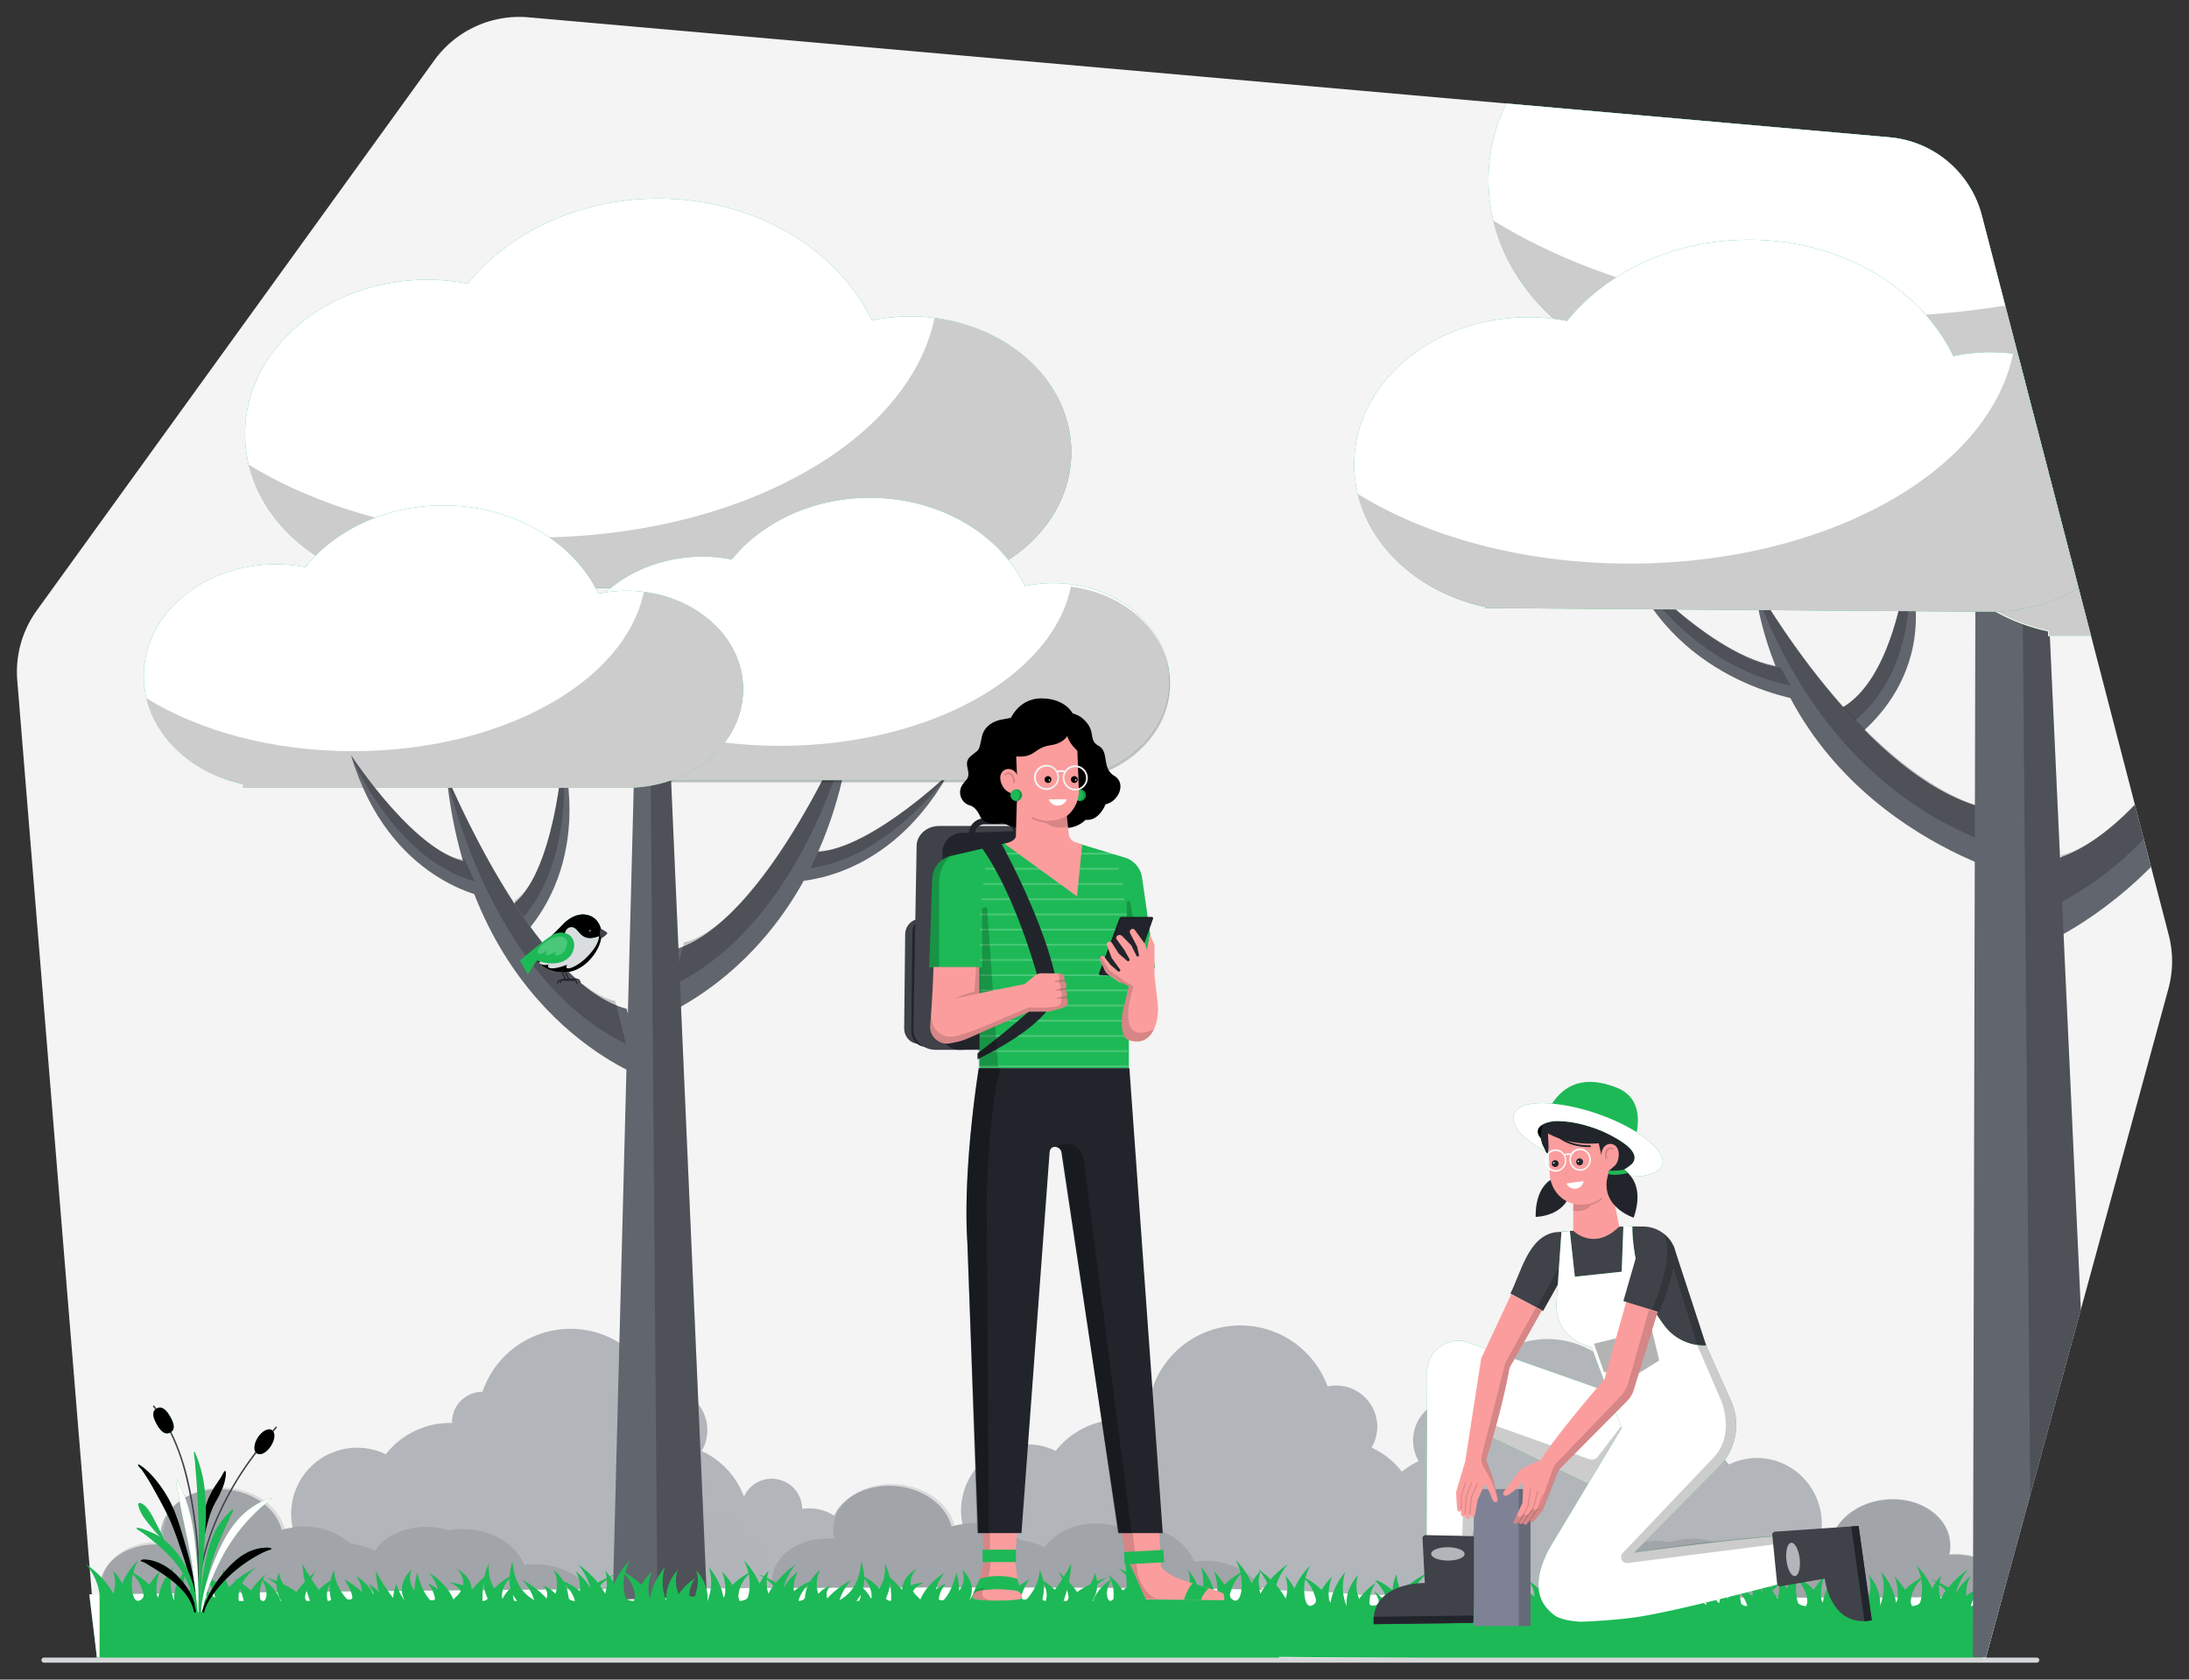 <svg xmlns="http://www.w3.org/2000/svg" xmlns:xlink="http://www.w3.org/1999/xlink" width="1293.994" height="993.017" fill="none" xmlns:v="https://vecta.io/nano"><rect width="100%" height="100%" fill="#333333" stroke="none"/><style><![CDATA[.B{fill:#000}.C{opacity:.2}.D{fill:#1db956}.E{fill:#fff}.F{opacity:.15}.G{fill:#21252b}.H{fill:#fc9d9d}.I{fill:#61656d}.J{fill:#3f4249}.K{fill:#b2b6bb}.L{stroke-miterlimit:10}.M{stroke-linecap:round}]]></style><path d="M57.302 979.607l-47.1-577.37a62.01 62.01 0 0 1 11.54-41.31l235-325.27a62 62 0 0 1 24.472-20.052 61.99 61.99 0 0 1 31.178-5.368l804.612 70.93c12.73 1.132 24.8 6.171 34.56 14.429a61.98 61.98 0 0 1 19.95 31.701l110.49 425.45c2.72 10.462 2.65 21.453-.2 31.88l-108.17 396.42z" fill="#f4f4f4"/><g class="K"><path d="M173.194 885.947a39.08 39.08 0 0 0 1.686 23.57c2.98 7.49 8.207 13.88 14.962 18.28 6.755 4.41 14.708 6.62 22.767 6.32 8.059-.29 15.83-3.07 22.245-7.96a47.86 47.86 0 0 0 19.88 10.09h.1l216.89 10.32c3.982.96 8.127 1.03 12.138.2a27.81 27.81 0 0 0 11.064-5 27.78 27.78 0 0 0 7.877-9.23 27.86 27.86 0 0 0 3.186-11.72c.185-4.09-.536-8.17-2.113-11.95a27.72 27.72 0 0 0-7.009-9.91 27.75 27.75 0 0 0-10.567-5.98 27.78 27.78 0 0 0-12.106-.9 18 18 0 0 0-14.307-17.433 18 18 0 0 0-20.103 10.223c-4.43-11.955-13.42-21.665-25-27a24.35 24.35 0 0 0-1.202-26.571 24.35 24.35 0 0 0-24.798-9.619c-3.908-10.668-11.028-19.862-20.379-26.316a54.94 54.94 0 0 0-31.835-9.716 54.93 54.93 0 0 0-31.601 10.451c-9.199 6.668-16.105 16.025-19.765 26.781a18 18 0 0 0-11.152 3.856 18.01 18.01 0 0 0-6.368 9.934c-.351 1.521-.512 3.08-.48 4.64a48.17 48.17 0 0 0-21.763 4.602c-6.796 3.211-12.747 7.967-17.377 13.888-5.25-2.531-11.001-3.852-16.829-3.867a38.99 38.99 0 0 0-16.851 3.778 39.01 39.01 0 0 0-13.566 10.684c-3.667 4.531-6.272 9.825-7.624 15.495z"/><path d="M352.914 955.127c-16.84-2-33.69-3.57-50.33-4.83l-21.41-1.45h-.47l-36.42-1.71-6.41-.23-15.06-.39-11.63-.24-44.32-.15-17.63.24-21.67.53c-40 1.2-65.38 3.3-65.38 3.3-2.379-3.95-3.462-8.55-3.1-13.15 1.25-14.65 17.47-25.24 36.38-23.82a23.29 23.29 0 0 1-.53-7.28c1.34-15.7 18.58-27 38.53-25.35 16.62 1.42 29.89 11.48 33.05 23.87a44.15 44.15 0 0 1 15.31-1.32c8.703.64 16.992 3.96 23.72 9.52 5.024.49 9.925 1.85 14.49 4 6.4-9.61 19.77-15.58 34.62-14.31 3.102.26 6.169.85 9.15 1.74a44.52 44.52 0 0 1 12.67-.7c15.14 1.3 27.51 9.74 32 20.62a43.88 43.88 0 0 1 10.8-.38c19.91 1.71 34.98 15.8 33.64 31.49zm21.188-13.71c-.24 10.57 92.7 15.86 92.92 5.8a18.16 18.16 0 0 0-4.201-12.03 18.19 18.19 0 0 0-11.069-6.32c.619-1.52.957-3.15 1-4.79.043-1.83-.276-3.65-.937-5.36-.661-1.7-1.652-3.26-2.915-4.58a13.87 13.87 0 0 0-9.758-4.31h-1.27c-2.14-9.14-11.13-16.11-22.07-16.36-12.72-.28-23.23 8.64-23.48 19.93-.07 3.28.734 6.52 2.33 9.38-11.28.53-20.33 8.56-20.55 18.64z"/></g><g class="B"><path d="M354.004 956.957c-16.81-2.21-33.64-4-50.27-5.47l-21.38-1.72h-.48l-36.39-2.17-6.41-.31-15.05-.58-11.63-.38-44.31-.72h-17.63l-21.68.24c-40 .7-65.42 2.48-65.42 2.48a22.13 22.13 0 0 1-2.93-13.18c1.43-14.64 17.78-25 36.68-23.36-.528-2.39-.676-4.85-.44-7.29 1.54-15.68 18.92-26.81 38.84-24.86 16.61 1.63 29.75 11.85 32.75 24.29 5.004-1.27 10.193-1.66 15.33-1.13a42.03 42.03 0 0 1 23.6 9.81 44.21 44.21 0 0 1 14.44 4.22c6.51-9.53 20-15.32 34.79-13.87a45.13 45.13 0 0 1 9.13 1.85 44.56 44.56 0 0 1 12.68-.53c15.12 1.48 27.38 10.08 31.69 21a44.44 44.44 0 0 1 10.81-.24c19.93 1.96 34.82 16.24 33.28 31.92z" opacity=".1"/><path d="M375.583 941.417c-.23 10.57 92.7 15.86 92.93 5.8a18.18 18.18 0 0 0-4.208-12.03c-2.808-3.38-6.741-5.62-11.072-6.32a13.7 13.7 0 0 0 1-4.79 13.94 13.94 0 0 0-3.856-9.94c-2.552-2.67-6.061-4.22-9.754-4.31h-1.27c-2.15-9.14-11.13-16.11-22.08-16.36-12.71-.28-23.23 8.64-23.48 19.93-.068 3.28.74 6.52 2.34 9.38-11.27.53-20.32 8.56-20.55 18.64z" opacity=".01"/></g><g class="K"><path d="M569.194 883.947a39.08 39.08 0 0 0 1.686 23.57c2.98 7.49 8.207 13.88 14.962 18.28 6.755 4.41 14.708 6.62 22.767 6.32 8.059-.29 15.83-3.07 22.245-7.96a47.86 47.86 0 0 0 19.88 10.09h.1l216.89 10.32c3.98.96 8.13 1.03 12.14.2a27.77 27.77 0 0 0 11.06-5c3.28-2.46 5.97-5.61 7.88-9.23 1.91-3.63 3-7.63 3.18-11.72.19-4.09-.53-8.17-2.11-11.95s-3.97-7.17-7.01-9.91a27.73 27.73 0 0 0-10.56-5.98 27.8 27.8 0 0 0-12.11-.9c-.04-4.101-1.48-8.065-4.08-11.235-2.61-3.17-6.21-5.357-10.23-6.198a18 18 0 0 0-20.1 10.223c-4.43-11.955-13.42-21.665-25-27a24.35 24.35 0 0 0-1.202-26.571 24.35 24.35 0 0 0-24.798-9.619c-3.908-10.668-11.028-19.862-20.379-26.316a54.94 54.94 0 0 0-31.835-9.716 54.93 54.93 0 0 0-31.601 10.451c-9.199 6.668-16.105 16.025-19.765 26.781a18 18 0 0 0-11.152 3.856 18.01 18.01 0 0 0-6.368 9.934c-.351 1.521-.512 3.08-.48 4.64a48.17 48.17 0 0 0-21.763 4.602c-6.796 3.211-12.747 7.967-17.377 13.888-5.25-2.531-11.001-3.852-16.829-3.867a38.99 38.99 0 0 0-16.851 3.778 39.01 39.01 0 0 0-13.566 10.684c-3.667 4.531-6.272 9.825-7.624 15.495z"/><path d="M748.914 953.127c-16.84-2-33.69-3.57-50.33-4.83l-21.41-1.45h-.47l-36.42-1.71-6.41-.23-15.06-.39-11.63-.24-44.32-.15-17.63.24-21.67.53c-40 1.2-65.38 3.3-65.38 3.3-2.379-3.95-3.462-8.55-3.1-13.15 1.25-14.65 17.47-25.24 36.38-23.82a23.29 23.29 0 0 1-.53-7.28c1.34-15.7 18.58-27 38.53-25.35 16.62 1.42 29.89 11.48 33 23.87a44.15 44.15 0 0 1 15.31-1.32c8.703.64 16.992 3.96 23.72 9.52 5.024.49 9.925 1.85 14.49 4 6.4-9.61 19.77-15.58 34.62-14.31 3.102.26 6.169.85 9.15 1.74a44.52 44.52 0 0 1 12.67-.7c15.14 1.3 27.51 9.74 32 20.62a43.88 43.88 0 0 1 10.8-.38c19.96 1.71 35.03 15.8 33.69 31.49z"/></g><path d="M750.004 954.957c-16.81-2.21-33.64-4-50.27-5.47l-21.38-1.72h-.48l-36.39-2.17-6.41-.31-15.05-.58-11.63-.38-44.31-.72h-17.63l-21.68.24c-40 .7-65.42 2.48-65.42 2.48a22.13 22.13 0 0 1-2.93-13.18c1.43-14.64 17.78-25 36.68-23.36-.528-2.39-.676-4.85-.44-7.29 1.54-15.68 18.92-26.81 38.84-24.86 16.61 1.63 29.75 11.85 32.75 24.29 5.004-1.27 10.194-1.66 15.33-1.13a42.03 42.03 0 0 1 23.6 9.81 44.21 44.21 0 0 1 14.44 4.22c6.51-9.53 20-15.32 34.79-13.87a45.13 45.13 0 0 1 9.13 1.85 44.56 44.56 0 0 1 12.68-.53c15.12 1.48 27.38 10.08 31.69 21a44.44 44.44 0 0 1 10.81-.24c19.93 1.96 34.82 16.24 33.28 31.92z" opacity=".1" class="B"/><g class="K"><path d="M1075.884 891.947c4.95 21-7.74 42.08-28.34 47.12-5.54 1.36-11.32 1.44-16.9.25a37.86 37.86 0 0 1-15.32-7.16 46.65 46.65 0 0 1-19.53 10.09h-.09l-213.029 10.32c-3.509.83-7.149.96-10.709.38a27.21 27.21 0 0 1-10.03-3.77 27.18 27.18 0 0 1-7.801-7.35 27.22 27.22 0 0 1-4.37-9.78c-3.52-14.91 5.5-29.92 20.15-33.5a26.68 26.68 0 0 1 10.34-.47 17.93 17.93 0 0 1 13.54-17.28c4.017-.95 8.24-.461 11.934 1.383s6.622 4.925 8.276 8.707a47.79 47.79 0 0 1 24.59-27 24.57 24.57 0 0 1-3.221-10.701c-.237-3.768.398-7.539 1.855-11.021a24.55 24.55 0 0 1 6.545-9.058 24.56 24.56 0 0 1 9.88-5.22c3.43-.833 7-.884 10.45-.15a54.27 54.27 0 0 1 14.68-22.044 54.26 54.26 0 0 1 23.37-12.466c27.34-6.7 54.81 9.11 63.68 35.71a17.75 17.75 0 0 1 11 3.901c3.12 2.503 5.31 5.988 6.2 9.889.35 1.521.51 3.079.48 4.64 7.42-.176 14.78 1.408 21.47 4.621a46.99 46.99 0 0 1 17.02 13.869 37.98 37.98 0 0 1 7.61-2.76c20.59-5.05 41.32 7.88 46.27 28.85z"/><path d="M1178.254 955.647c-9.89-.69-30.24-2-57.55-2.79l-21.28-.53-17.32-.24a1685.37 1685.37 0 0 0-43.52.15l-11.43.24-14.79.39-6.3.23-36.24 1.71-21 1.45c-16.34 1.26-32.9 2.84-49.43 4.83-1.32-15.69 13.48-29.78 33.07-31.49a42.44 42.44 0 0 1 10.62.38c4.37-10.88 16.51-19.32 31.39-20.62 4.16-.37 8.35-.14 12.44.7 2.93-.9 5.95-1.48 9-1.74 14.59-1.27 27.72 4.7 34 14.31a42.54 42.54 0 0 1 14.23-4 40.99 40.99 0 0 1 23.3-9.52 42.86 42.86 0 0 1 15 1.32c3.1-12.39 16.13-22.45 32.46-23.87 19.59-1.7 36.53 9.65 37.84 25.35.21 2.44.03 4.89-.52 7.28 13.93-1.06 26.38 4.62 32.25 13.72z"/></g><path d="M1178.464 954.867c-10.1-.57-30.2-1.55-57-2l-21.29-.24h-17.32c-13.64 0-28.23.27-43.52.72l-11.42.38-14.79.58-6.29.31-35.75 2.17h-.47l-21 1.72c-16.33 1.47-32.86 3.26-49.37 5.47-1.51-15.68 13.11-30 32.69-31.92 3.53-.36 7.1-.28 10.61.24 4.24-10.93 16.28-19.53 31.13-21a42.97 42.97 0 0 1 12.45.53c2.93-.93 5.94-1.55 9-1.85 14.56-1.45 27.77 4.34 34.17 13.87 4.45-2.22 9.25-3.65 14.19-4.22a40.9 40.9 0 0 1 23.18-9.81c5.03-.52 10.11-.14 15 1.13 3-12.44 15.85-22.66 32.17-24.29 19.57-2 36.64 9.18 38.15 24.86.24 2.44.09 4.9-.44 7.29 13.93-1.24 26.44 4.28 32.42 13.3l-6.54 22.79" opacity=".1" class="B"/><use xlink:href="#B" class="D"/><use xlink:href="#B" opacity=".6" class="E"/><path d="M1182.134 947.917l-.31-1.09a7.2 7.2 0 0 1 0-2.45c.16-.74.44-1.45.82-2.1l.25-.43.28-.38c.14-.22.31-.42.49-.61l.47-.52-.91.37c-.34.13-.67.29-1 .46l-.63.31c-.22.11-.42.24-.65.37a16.42 16.42 0 0 0-2.82 2.08 12.81 12.81 0 0 0-1.23 1.32 20.91 20.91 0 0 1-.81-3.3c-.18-1.35-.22-2.71-.11-4.07a18.7 18.7 0 0 1 .68-3.55l.22-.74.25-.66c.13-.37.28-.73.45-1.08l.43-.93-.93.84c-.31.27-.64.61-1 1l-.61.62-.63.71a28.66 28.66 0 0 0-2.64 3.55l-.86.39-1.08.54c-1.69.84-3.33 1.79-4.91 2.84a31.36 31.36 0 0 0-2.9 2.18c-.07-.53-.11-1.07-.13-1.61a20.58 20.58 0 0 1 .29-3.76c.2-1.11.5-2.19.89-3.25.15-.44.32-.87.52-1.29l.46-1 .44-.85-.93.75c-.31.25-.65.55-1 .9l-1.28 1.19a34.18 34.18 0 0 0-2.83 3.18c-.95 1.24-1.81 2.55-2.55 3.93h0-.07l.24-1a36.71 36.71 0 0 1 1.83-4.88c.68-1.44 1.44-2.83 2.29-4.18l1.09-1.63.91-1.25.83-1.08-1.29 1-1.46 1.11-1.82 1.49c-1.32 1.11-2.73 2.45-4.18 3.93-1 1-2 2.16-2.91 3.31l-3.62-2-1.4-.71-.25-.11c0-.28.08-.55.13-.8l.3-1.44.3-1.1.3-1-.8.89-.89 1.05-1.07 1.38-.11.16-.42-.18-1-.41-2-.77 1.67 1 .86.52.54.37c-.61.88-1.2 1.87-1.8 2.94l-.4.81a42.33 42.33 0 0 0-2.49-5c-.94-1.56-1.97-3.07-3.09-4.51l-1.43-1.75-1.17-1.33-1.06-1.15.59 1.27c.2.4.4.89.62 1.45l.68 1.89a24.93 24.93 0 0 1 .79 2.81l-.64.37-.93.53-1 .62c-1.52.96-2.98 2.02-4.36 3.18-.86.73-1.7 1.52-2.5 2.35l-.78-1.23-2.56-3.45-1.14-1.34c-.35-.34-.65-.75-.92-1l-.83-.88.35 1 .37 1.15.41 1.48c.3 1.22.53 2.45.67 3.7.14 1.39.19 2.79.14 4.19 0 .82-.12 1.64-.23 2.44l-.18.33-.62 1.3-.25-1.45a36.21 36.21 0 0 0-1.34-4.68 39.66 39.66 0 0 0-2-4.58c-.71-1.34-1.49-2.63-2.34-3.89l-1.08-1.52-.88-1.15-.8-1 .32 1.1.31 1.26.33 1.63a30.7 30.7 0 0 1 .42 4.06c.04 1.53-.03 3.06-.22 4.58-.2 1.51-.51 3-.93 4.47l-1 3 .07-2c-.04-1.53-.22-3.06-.55-4.56-.37-1.53-.87-3.03-1.51-4.47a27.59 27.59 0 0 0-2.08-3.76c-.31-.51-.64-1-1-1.47l-.86-1.1-.79-1 .31 1.06c.1.33.19.74.29 1.21a13.89 13.89 0 0 1 .26 1.57c.17 1.28.22 2.57.14 3.86-.11 1.45-.36 2.89-.76 4.29l-.34 1a14.71 14.71 0 0 1-.24 1.87c-.26 1.34-3.81 1.2-3.77-.15.08-1.21.27-2.41.58-3.58.3-1.08.69-2.13 1.17-3.15.21-.47.44-.89.65-1.27l.57-1 .54-.85-1 .69-1.08.79-1.34 1.07c-1.05.88-2.05 1.82-3 2.8-1.02 1.08-1.98 2.22-2.85 3.42l-.46.68c-.32-.75-.6-1.54-.85-2.34a22.3 22.3 0 0 1-.76-4.29c-.08-1.29-.03-2.58.14-3.86.06-.53.15-1.05.26-1.57l.29-1.21.31-1.06-.79 1c-.26.3-.54.67-.86 1.1-.36.47-.69.96-1 1.47a28.71 28.71 0 0 0-2.08 3.76 27.02 27.02 0 0 0-1.51 4.47c-.33 1.5-.51 3.03-.55 4.56l.07 2a24.52 24.52 0 0 1-1-3c-.42-1.47-.73-2.96-.93-4.47-.19-1.52-.26-3.05-.22-4.58a30.7 30.7 0 0 1 .42-4.06l.33-1.63.31-1.26.32-1.1-.8 1-.88 1.15-1.08 1.52c-.85 1.26-1.63 2.55-2.34 3.89a39.66 39.66 0 0 0-2 4.58c-.55 1.53-.99 3.09-1.34 4.68l-.25 1.45-.62-1.3c-.05-.11-.12-.22-.18-.33l-.23-2.44c-.05-1.4 0-2.8.14-4.19.14-1.25.37-2.48.67-3.7.12-.54.27-1 .41-1.48l.37-1.15.35-1-.83.88-.92 1c-.35.37-.74.84-1.14 1.34-.83 1-1.69 2.17-2.56 3.45l-.78 1.23-2.5-2.35c-1.38-1.16-2.84-2.22-4.36-3.18l-1-.62-.93-.53-.64-.37c.21-.95.48-1.89.79-2.81.21-.7.45-1.33.68-1.89l.62-1.45.59-1.27-1.06 1.15c-.35.36-.74.81-1.17 1.33l-1.43 1.75c-1.12 1.44-2.15 2.95-3.09 4.51a42.33 42.33 0 0 0-2.49 5l-.4-.81-1.8-2.94.54-.37.86-.52 1.67-1-2 .77-1 .41-.42.18-.11-.16-1.07-1.38-.89-1.05-.8-.89.3 1a13.65 13.65 0 0 1 .3 1.1c.13.47.23.96.3 1.44 0 .25.09.52.13.8l-.25.11-1.4.71-3.62 2-2.91-3.31-4.18-3.93-1.82-1.49c-.56-.49-1-.81-1.46-1.11l-1.29-1 .83 1.08.91 1.25 1.09 1.63c.85 1.35 1.61 2.74 2.29 4.18.73 1.58 1.34 3.21 1.83 4.88l.24 1h-.07c-.74-1.38-1.59-2.69-2.55-3.93a34.18 34.18 0 0 0-2.83-3.18l-1.28-1.19-1-.9-.93-.75.44.85.46 1c.2.42.37.85.52 1.29.39 1.06.69 2.14.89 3.25a20.58 20.58 0 0 1 .29 3.76c0 .54-.06 1.08-.13 1.61l-2.9-2.18c-1.58-1.05-3.21-2-4.91-2.84l-1.08-.54-.86-.39c-.78-1.25-1.67-2.44-2.64-3.55l-.63-.71-.61-.62-1-1-.93-.84.43.93c.15.3.29.66.45 1.08l.25.66.22.74a18.7 18.7 0 0 1 .68 3.55c.11 1.36.07 2.72-.11 4.07a20.91 20.91 0 0 1-.81 3.3 12.81 12.81 0 0 0-1.23-1.32 16.42 16.42 0 0 0-2.82-2.08l-.65-.37-.63-.31c-.32-.17-.66-.33-1-.46l-.91-.37.47.52c.18.19.35.39.49.61l.28.38c.09.13.16.28.25.43.39.65.66 1.36.82 2.1a7.2 7.2 0 0 1 0 2.45c-.08.37-.19.73-.31 1.09l-2.35-2.41a53.03 53.03 0 0 0-4-3.43l-3.87-2.76-1.64-1-1.29-.77-1.14-.65.69.8a14.99 14.99 0 0 1 .76.92l.93 1.21a30.98 30.98 0 0 1 3.79 6.7l.83 2.38a27.44 27.44 0 0 1-3-2 25.41 25.41 0 0 1-2.63-2.34c-.8-.83-1.53-1.71-2.2-2.65-2.19-3.3-3.66-7.02-4.32-10.93-.3-1.54-.49-2.83-.62-3.72l-.19-1.41-.32 1.39c-.2.88-.49 2.14-.76 3.69a35.94 35.94 0 0 0-.48 4.14h-.07l-.89.49-.94.58a35.52 35.52 0 0 0-4.08 2.91c-1.06.91-2.06 1.88-3 2.92-.93-1.51-1.71-3.12-2.31-4.79-.54-1.59-.87-3.25-1-4.93 0-.36-.06-.72-.07-1.06s0-.66 0-1v-.85c0-.26.06-.5.08-.72l.2-1.38-.7 1.31c-.11.21-.24.44-.36.7s-.22.53-.35.83l-.39.94c-.12.34-.23.69-.34 1.06-.32.98-.56 1.98-.71 3-1.16 1.09-4 3.73-6.41 6.5a38.48 38.48 0 0 0-1.07 1.2 11.94 11.94 0 0 0-1.27-5 15.51 15.51 0 0 0-3.08-4.15 22.7 22.7 0 0 0-3.11-2.5l-1.35-.83.89 1a14.66 14.66 0 0 1 1.78 2.7c.62 1.25.99 2.61 1.06 4 .04.75-.01 1.49-.14 2.23-1.27-.49-2.57-.87-3.9-1.16l-.88-.18-.8-.13c-.5-.08-.92-.14-1.29-.17l-1.1-.1.82.35a7.56 7.56 0 0 1 .91.43l.54.27.55.33c.82.5 1.59 1.07 2.3 1.72a10.75 10.75 0 0 1 1.62 2h0c-.26.38-.45.77-.75 1.13a20.81 20.81 0 0 1-1.76 2c1.76-2-1.25 1.21-1.89 1.8l-.39-.94a30.01 30.01 0 0 0-2.61-4.49c-1.06-1.47-2.24-2.86-3.51-4.16-1.17-1.18-2.42-2.28-3.73-3.31a26.52 26.52 0 0 0-1.64-1.22c-.51-.35-.93-.67-1.32-.91l-1.18-.77.72.9c.27.32.53.65.77 1l.46.64c.14.23.3.47.45.73a22.1 22.1 0 0 1 2.79 6.51c-.89-.65-1.75-1.23-2.55-1.72-.49-.31-1-.58-1.38-.82s-.78-.45-1.09-.61l-1-.51a26.87 26.87 0 0 0 .51.65c.17.2.35.46.55.75s.44.62.66 1c.52.8.97 1.63 1.36 2.5.41.95.74 1.93 1 2.93a20.6 20.6 0 0 1 .25 1.28.74.74 0 0 1 0 .21c-.11 1-2.5 1.2-3.25.33a28.35 28.35 0 0 1-2.79-4c-.75-1.39-1.42-2.82-2-4.29-.54-1.39-1-2.71-1.36-3.84l-1.14-3.76s-.33 1.47-.75 3.72c-.21 1.12-.4 2.45-.57 3.88a37.65 37.65 0 0 0-.17 3.12c-.52-.69-.98-1.42-1.39-2.19a13.52 13.52 0 0 1-1.18-3.61c-.17-1.11-.17-2.24 0-3.35.03-.24.06-.48.11-.72l.16-.65c.08-.36.19-.72.33-1.07l.37-.93-.83.8a14.11 14.11 0 0 0-.89 1l-.53.6c-.17.21-.33.43-.51.67-.77 1.03-1.43 2.14-1.95 3.32-.54 1.28-.91 2.62-1.09 4-.14 1.36-.09 2.73.16 4.07a14.74 14.74 0 0 0 1.21 3.53l.2.42-.86-1.21c-1.24-1.84-2.27-3.82-3.07-5.89a23.96 23.96 0 0 1-.68-2.05l-.21-.79-.3.75c-.19.48-.44 1.16-.69 2-.54 1.84-.88 3.74-1 5.65l-2.29-3.07c-2.25-3.15-4.29-6.38-5.69-8.83-.72-1.23-1.27-2.26-1.66-3l-.6-1.14s0 .42.09 1.17.14 1.81.29 3.08c.32 2.71.77 5.41 1.36 8.08-.78-.79-1.61-1.53-2.48-2.23a14.09 14.09 0 0 0-1.35-1c-.42-.27-.77-.55-1.09-.75l-1-.63.5.75a9.61 9.61 0 0 1 .53.87 12.38 12.38 0 0 1 .6 1.14c.45.93.82 1.91 1.09 2.91.07.28.14.57.19.87-.3-.66-.63-1.31-1-1.94a24.11 24.11 0 0 0-2.74-3.76c-.96-1.08-2-2.08-3.11-3l-.71-.58-.69-.5c-.42-.32-.79-.58-1.13-.79l-1-.67.55.79c.18.25.37.56.58.91.1.18.21.37.33.56s.21.42.32.64a16.76 16.76 0 0 1 1.15 3.05 15.89 15.89 0 0 1 .45 3.37l-.46-.4a79.81 79.81 0 0 0-6.59-5l-2.33-1.52-.9-.56a60.29 60.29 0 0 0 1.48 2.48 41.01 41.01 0 0 1 2.55 5.56 9.1 9.1 0 0 1 .64 3c0 1.1-2.61 1.46-3.48.48-.35-.4-.71-.82-1.07-1.26-.98-1.25-1.88-2.57-2.7-3.94-.77-1.34-1.44-2.73-2-4.17-.46-1.24-.83-2.51-1.1-3.8-.12-.51-.21-1.03-.27-1.55a13.71 13.71 0 0 1-.14-1.21l-.08-1.06-.43 1c-.15.32-.29.72-.45 1.17s-.35 1-.51 1.53c-.26.87-.47 1.75-.63 2.64l-.53.33c-.39.24-.83.52-1.28.84a33.37 33.37 0 0 0-2.93 2.24c-.75.64-1.47 1.32-2.17 2l-1.73-2.36c-1-1.33-1.87-2.68-2.72-4v-.08c.62-1.29 1.18-2.37 1.57-3.12l.62-1.17-1.08 1-2 2a89.27 89.27 0 0 1-2.12-3.51 81.03 81.03 0 0 1-1.66-3l-.6-1.14s0 .42.09 1.17.14 1.81.3 3.08c.2 1.83.54 4.09 1 6.47l-1.62 1.79c-1.13 1.33-2.27 2.76-3.31 4.25l-1.38-1a61.6 61.6 0 0 0-5.56-3.25l-.41-.21c-.17-.14-.42-.35-.58-.5-.63-1.05-1.16-2.17-1.58-3.32-.16-.43-.3-.87-.41-1.32a8.56 8.56 0 0 1-.24-1l-.16-.92-.35.88a9.12 9.12 0 0 0-.35 1c-.15.43-.28.87-.37 1.32a15.41 15.41 0 0 0-.33 1.9c-1-.43-1.91-.78-2.72-1.08a39.41 39.41 0 0 0-1.72-.61l-1.52-.51 1.15.72a19.38 19.38 0 0 1 1.29.84l1.58 1.11c.58.42 1.21.91 1.83 1.43a19.73 19.73 0 0 0 .33 3.43c.28 1.32.69 2.61 1.22 3.85.38.85.82 1.67 1.29 2.47h-.4c-.08-.23-.15-.46-.24-.69a22.23 22.23 0 0 0-2-3.84c-.82-1.26-1.75-2.44-2.78-3.54a28.22 28.22 0 0 0-3-2.78 14.09 14.09 0 0 0-1.35-1c-.42-.27-.77-.56-1.09-.76.12-.29.25-.57.37-.83a19.38 19.38 0 0 1 .56-1.12l.53-1-1 .83c-.32.26-.68.59-1.09 1s-.87.81-1.339 1.29a37.57 37.57 0 0 0-3 3.33 38.87 38.87 0 0 0-2.07 2.95c-1.77-1.5-3.64-2.92-5.29-4.09.36-.7.76-1.39 1.18-2.06.895-1.33 1.898-2.58 3-3.75.26-.27.49-.54.74-.78l.72-.69c.45-.43.86-.81 1.22-1.11l1.14-.95-1.51.75c-.48.23-1 .53-1.68.89l-1 .56-1.07.65a48.53 48.53 0 0 0-4.75 3.28l-1.21 1-.37-.24-.9-.56a36.29 36.29 0 0 0 .77 1.24c-1 .87-1.92 1.78-2.79 2.71-.4.45-.77.9-1.14 1.35a32.14 32.14 0 0 1-1.43-3.14c-.459-1.24-.827-2.51-1.1-3.8a16.43 16.43 0 0 1-.27-1.55c-.06-.46-.12-.88-.14-1.21l-.08-1.07-.43 1c-.15.32-.29.71-.45 1.17a15.27 15.27 0 0 0-.5 1.53 24.84 24.84 0 0 0-.84 3.87c-.08.61-.14 1.25-.17 1.89a48.1 48.1 0 0 0-3.27-2.41l-1.08-.71c-.37-.22-.73-.44-1.07-.66s-.71-.41-1-.61-.66-.38-1-.52c-.508-.26-1.045-.46-1.6-.6a3.35 3.35 0 0 0-1 0 2.29 2.29 0 0 0-.58.1l-.19.06h.15a1.31 1.31 0 0 1 .39.09.75.75 0 0 1 .2.1l.21.14c.282.21.543.45.78.71l.53.62c.2.23.41.46.6.71l.59.75.58.8c.758 1.1 1.427 2.26 2 3.46a16.09 16.09 0 0 1 1.75 5.47c-2.78-2.08-4.71-4.76-8-6.83 1.273 1.63 2.217 3.5 2.78 5.49.31 1.13-.41 2.81-2.81 3-3.51.34-2.55-2.08-2.46-3.52.083-1.21.277-2.41.58-3.58.3-1.08.694-2.14 1.18-3.15a13.97 13.97 0 0 1 .64-1.27c.2-.37.39-.7.57-1l.54-.85-1 .69c-.31.21-.67.48-1.08.79s-.87.67-1.33 1.07a37.62 37.62 0 0 0-3 2.8 34.16 34.16 0 0 0-2.85 3.42l-.46.68c-.32-.75-.6-1.54-.85-2.34a21.92 21.92 0 0 1-.76-4.29c-.078-1.29-.031-2.58.14-3.86a14.6 14.6 0 0 1 .26-1.57c.079-.41.179-.81.3-1.21l.3-1.06-.79 1c-.26.3-.54.67-.86 1.1s-.68.92-1 1.47c-.842 1.25-1.581 2.56-2.21 3.93-.634 1.44-1.139 2.94-1.51 4.47-.327 1.5-.511 3.03-.55 4.56 0 .67 0 1.32.07 2-.37-.91-.72-1.93-1.05-3a32.85 32.85 0 0 1-.93-4.47 31.02 31.02 0 0 1-.22-4.58c.052-1.36.192-2.72.42-4.06.1-.59.21-1.14.33-1.63s.21-.91.32-1.26l.31-1.1-.8 1a23.56 23.56 0 0 0-.88 1.15c-.33.45-.71 1-1.08 1.52-.847 1.26-1.628 2.55-2.34 3.89a40.54 40.54 0 0 0-2 4.58 37.36 37.36 0 0 0-1.34 4.68l-.25 1.45c-.19-.43-.39-.86-.62-1.3-.05-.11-.12-.22-.18-.33a27.99 27.99 0 0 1-.23-2.44c-.115-2.66.158-5.31.81-7.89.13-.54.27-1 .41-1.48s.25-.83.37-1.15l.36-1-.84.88c-.27.28-.57.63-.92 1s-.74.84-1.14 1.34c-.82 1-1.69 2.17-2.56 3.45l-.78 1.23c-.8-.83-1.64-1.62-2.5-2.35-1.381-1.16-2.837-2.22-4.36-3.18l-1-.62-.93-.53-.64-.37a26.26 26.26 0 0 1 .79-2.81c.21-.7.45-1.33.68-1.89l.62-1.45.59-1.27-1.06 1.15c-.35.36-.74.81-1.17 1.33s-.94 1.1-1.43 1.75a46.45 46.45 0 0 0-3.09 4.51 42.95 42.95 0 0 0-2.49 5l-.4-.81a30.24 30.24 0 0 0-2.29-3.63c-.36-.51-.73-1-1.07-1.38s-.62-.76-.89-1.05l-.8-.89.3 1a13.65 13.65 0 0 1 .3 1.1 14.43 14.43 0 0 1 .3 1.44c.209 1.14.329 2.29.36 3.44a24.42 24.42 0 0 1-.37 4.11c-.171.87-.388 1.73-.65 2.58h0c-.976-1.78-2.068-3.49-3.27-5.12-1.266-1.68-2.629-3.29-4.08-4.81-1.46-1.48-2.87-2.82-4.19-3.93-.64-.55-1.26-1-1.82-1.49s-1-.81-1.46-1.11l-1.29-1 .83 1.08c.27.34.57.76.91 1.25s.72 1 1.09 1.63c.848 1.35 1.613 2.74 2.29 4.18.725 1.58 1.337 3.21 1.83 4.88a33.01 33.01 0 0 1 1 4.94c.13 1.37-1 33.88-1 33.88l350.139 3 70.7-1 11-34.15zm-405.129.35c-1.5 1.34-2.64 1.4-3.48.87-1.18-.74-1.78-2.62-2-3.68-.713-3.5-.774-7.1-.18-10.62.06-.36.13-.72.21-1.07l.47.49.61.71c.913 1.08 1.732 2.24 2.45 3.46.745 1.31 1.354 2.7 1.82 4.13.5 1.59 1.85 4.15.1 5.71zm57.35 1.29l-.27-.27c-.107-1.09-.107-2.18 0-3.27a19.06 19.06 0 0 1 .75-3.64 30.18 30.18 0 0 1 .78 1.94 36.37 36.37 0 0 1 1.48 5.24zm14.649-.05c-.54.26-1.24.08-2.149-.89a22.58 22.58 0 0 1-.28-3.33c.012-1.38.156-2.76.429-4.11.27-1.23.64-2.45 1.1-3.62v-.1c.09.15.18.31.27.48a12.38 12.38 0 0 1 .6 1.14c.45.93.82 1.91 1.09 2.91a15.95 15.95 0 0 1 .5 3.37c.07.67-.31 3.54-1.56 4.15zm25.33.07c-.36-.32-.64-.72-.81-1.16-.18-.45-.24-.93-.19-1.41 0-.31.1-.63.16-1a29.07 29.07 0 0 1 .76-2.88c.61 2.32 1.31 4.55 2 6.41zm12.53 0h-.12a15.84 15.84 0 0 1-.36-1.66 13.05 13.05 0 0 1-.09-2.93c.1-1.02.3-2.02.61-3 .3-.92.69-1.81 1.14-2.67-.32 2.82-.17 5.67.46 8.44l.18.71c.17.53-.68 1.09-1.81 1.09zm94.26-1.31c-.3.77-1.51 1.31-2.91 1.31v-1a52.57 52.57 0 0 1 .18-5.61 45.23 45.23 0 0 1 .58-4.4 23.22 23.22 0 0 0 .53 4.63c.43 1.67 1.01 3.29 1.75 4.85zm9.44-1a9.69 9.69 0 0 0-.37.81l-.42-.39c-.09-1.21-.01-2.43.22-3.63.3-1.35.77-2.65 1.4-3.88.64-1.19 1.4-2.31 2.27-3.35l.38-.45a21.84 21.84 0 0 0 .69 5.69 20.76 20.76 0 0 0-4.16 5.21zm6.5 2.28a7.19 7.19 0 0 1-.6-1.56 8.47 8.47 0 0 1-.22-2.07 21.44 21.44 0 0 0 2 3 9.81 9.81 0 0 0 .49.6zm32-2.09c0-.28 0-.56-.07-.85a21.69 21.69 0 0 0-1.08-4.62c-.26-.69-.55-1.37-.87-2 .78.77 1.52 1.59 2.21 2.44a22.62 22.62 0 0 1 2.48 3.93 18.43 18.43 0 0 1 1.15 3.22c-2.03-.02-3.71-.94-3.78-2.07zm22.3-4.82a25.62 25.62 0 0 1-.65 2.58h0a43.36 43.36 0 0 0-3-4.69 30.13 30.13 0 0 1 3.47-3.21l.45-.35c0 .51.06 1 .08 1.57.01 1.38-.09 2.75-.31 4.11zm17 4.77c-.25.75-.46 1.47-.64 2.14-2.53 0-4.69-1-5.06-2.45a33.29 33.29 0 0 1-.4-1.65 29.17 29.17 0 0 1-.18-10.62c.06-.36.13-.72.21-1.07l.47.49.6.71c.92 1.08 1.74 2.24 2.46 3.46a21.7 21.7 0 0 1 1.82 4.13 19.96 19.96 0 0 1 .72 4.2zm67.24-2a33.29 33.29 0 0 1-.4 1.65c-.37 1.41-2.53 2.45-5.06 2.45-.18-.67-.39-1.39-.64-2.14v-.66a19.96 19.96 0 0 1 .72-4.2c.47-1.43 1.08-2.82 1.82-4.13.72-1.22 1.54-2.38 2.46-3.46l.6-.71.47-.49c.08.35.15.71.21 1.07a28.95 28.95 0 0 1-.18 10.62zm11.59-.24a25.62 25.62 0 0 1-.65-2.58 24.63 24.63 0 0 1-.37-4.11c0-.54 0-1.06.08-1.57l.45.35a30.13 30.13 0 0 1 3.47 3.21c-1.07 1.52-2.04 3.11-2.91 4.75zm22.79-3.22a21.69 21.69 0 0 0-1.08 4.62c0 .29 0 .57-.07.85-.07 1.17-1.75 2.09-3.82 2.09.29-1.11.67-2.18 1.15-3.22a22.62 22.62 0 0 1 2.48-3.93c.69-.85 1.43-1.67 2.21-2.44-.25.71-.54 1.39-.8 2.08z" class="D"/><path d="M1127.474 332.507s-6.55 70.61-41.11 87.29l2.08 22.25s61.94-34.98 39.03-109.54z" class="I"/><path d="M1127.474 332.507s10.9 63.54-36.07 97.64l-2.1-12.33s28.7-9.94 38.17-85.31z" class="B C"/><path d="M1212.834 508.507l-14 53.72s35.51-12.26 72.71-49.69l-9.56-36.8c-15.53 16.13-32.18 28.33-49.15 32.77z" class="I"/><path d="M1218.574 505.507l-5.21 30.44c20.67-10.14 38.53-24 53.92-39.85l-5.28-20.19c-26.87 27.6-43.43 29.6-43.43 29.6z" class="B C"/><path d="M1036.704 344.507s67.2 119.79 140.35 134l14 39.5s-135.19-34.29-154.35-173.5z" class="I"/><path d="M1036.704 344.507s31.3 114.93 139.84 154.1l.75-20.07s-64.57-7.24-140.59-134.03z" class="B C"/><path d="M1167.854 296.447l-1.62 683.41 7.74-.01 56.08-205.53-22.04-478.63z" class="I"/><path d="M1195.164 296.247l4.97 587.72 29.92-109.65-22.04-478.63z" class="B C"/><use xlink:href="#C" class="D"/><path d="M560.354 457.947s-52.84 50.45-83.81 45.45l-14.31 18s59.07 5.11 98.12-63.45z" class="I"/><path d="M560.352 457.947s-38.12 54-88.2 55.91l8.8-11.3s21.63 7.95 79.4-44.61z" class="B C"/><path d="M332.792 445.777s-5 72.88-31.21 90.09l1.59 23s47.01-36.15 29.62-113.09z" class="I"/><path d="M332.794 445.777s8.27 65.58-27.38 100.78l-1.16-14.29s21.35-8.71 28.54-86.49z" class="B C"/><path d="M504.114 423.437s-51 123.64-106.53 138.29l-10.58 40.78s102.58-35.38 117.11-179.07z" class="I"/><path d="M504.114 423.437s-23.76 118.63-106.11 159.07l6.32-25.49s42.11-2.71 99.79-133.58z" class="B C"/><path d="M263.902 458.147s51 123.64 106.52 138.29l10.63 40.77s-102.61-35.37-117.15-179.06z" class="I"/><path d="M263.902 458.147s23.77 118.63 106.1 159.05l-6.32-25.49s-42.09-2.69-99.78-133.56z" class="B C"/><path d="M376.345 398.387l-14.13 547.42 55.62-1.72-23.91-546.27z" class="I"/><path d="M384.164 398.237l4.4 546.29 29.27-.44-23.91-546.27z" class="B C"/><use xlink:href="#D" class="D"/><use xlink:href="#D" opacity=".353" class="E"/><path d="M552.396 188.067c-15.19 73.18-115.53 129.73-237.16 129.73-65.54 0-124.91-16.44-168.13-43.05 8.24 34.19 39.06 61.36 78.83 70v2.93h312.2c52.57 0 95.16-35.94 95.16-80.3 0-40.3-35.12-73.51-80.9-79.31z" class="B C"/><use xlink:href="#E" class="D"/><use xlink:href="#E" opacity=".25" class="E"/><path d="M633.065 346.847c-11 53.1-83.79 94.1-172 94.1-47.54 0-90.6-11.93-121.94-31.23 6 24.8 28.32 44.51 57.16 50.77v2.11h226.43c38.13 0 69-26.07 69-58.24.04-29.22-25.43-53.29-58.65-57.51z" class="B C"/><use xlink:href="#F" class="D"/><use xlink:href="#F" opacity=".232" class="E"/><path d="M380.585 350.007c-11 53.08-83.79 94.11-172 94.11-47.55 0-90.61-11.93-121.94-31.23 6 24.79 28.32 44.5 57.16 50.74v2.12h226.44c38.13 0 69-26 69-58.23.03-29.22-25.44-53.31-58.66-57.51z" class="B C"/><path d="M207.516 446.507s39.93 61.17 71.24 63.4l9.82 20.8s-58.65-8.6-81.06-84.2z" class="I"/><path d="M207.516 446.507s24.81 61.27 73.11 74.58l-6-13s-22.85 2.75-67.11-61.58z" class="B C"/><use xlink:href="#C" opacity=".221" class="E"/><path d="M759.905 925.757l-1.46 1.11-1.82 1.49c-1.32 1.11-2.73 2.45-4.19 3.93-1.451 1.52-2.814 3.13-4.08 4.81-1.202 1.63-2.294 3.34-3.27 5.12-.262-.85-.479-1.71-.65-2.58a24.42 24.42 0 0 1-.37-4.11c.017-1.2.13-2.4.34-3.59l.3-1.44.3-1.1.3-1-.8.89-.89 1.05-1.07 1.38a30.24 30.24 0 0 0-2.29 3.63l-.4.81a42.95 42.95 0 0 0-2.49-5 46.45 46.45 0 0 0-3.09-4.51l-1.43-1.75-1.17-1.33-1.07-1.06.59 1.27c.2.4.4.89.62 1.45l.68 1.89a26.26 26.26 0 0 1 .79 2.81l-.64.37-.93.53-1 .62a39.72 39.72 0 0 0-4.36 3.18c-.86.73-1.7 1.52-2.5 2.35l-.78-1.23-2.56-3.45-1.14-1.34c-.35-.34-.65-.75-.92-1l-.84-.88.36 1 .37 1.15.41 1.48a27.3 27.3 0 0 1 .81 7.89c0 .82-.12 1.64-.23 2.44l-.18.33-.62 1.3-.25-1.45c-.323-1.6-.751-3.17-1.28-4.71a40.36 40.36 0 0 0-2-4.58c-.712-1.34-1.493-2.63-2.34-3.89l-1.08-1.52-.88-1.15-.8-1 .31 1.1c.11.35.21.77.32 1.26l.33 1.63c.228 1.34.368 2.7.42 4.06.04 1.53-.033 3.06-.22 4.58a32.7 32.7 0 0 1-.93 4.47l-1.05 3 .07-2c-.039-1.53-.223-3.06-.55-4.56-.403-1.51-.939-2.98-1.6-4.4a27.64 27.64 0 0 0-2.08-3.76l-1-1.47c-.3-.47-.6-.8-.86-1.1l-.79-1 .3 1.06c.121.4.221.8.3 1.21a14.6 14.6 0 0 1 .26 1.57c.171 1.28.218 2.57.14 3.86-.11 1.45-.364 2.89-.76 4.29l-.85 2.34-.46-.68a34.16 34.16 0 0 0-2.85-3.42c-.948-.99-1.95-1.92-3-2.8l-1.33-1.07-1.08-.79-1-.69.54.85c.18.27.37.6.57 1a13.97 13.97 0 0 1 .64 1.27c.486 1.01.881 2.07 1.18 3.15.303 1.17.498 2.37.58 3.58.09 1.44 1 3.86-2.46 3.52-2.4-.23-3.12-1.91-2.81-3 .563-1.99 1.507-3.86 2.78-5.49-3.33 2.07-5.26 4.75-8 6.83.251-1.91.844-3.77 1.75-5.47.573-1.2 1.242-2.36 2-3.46l.58-.8.59-.75c.19-.25.4-.48.6-.71l.53-.62c.237-.26.498-.5.78-.71l.21-.14a.75.75 0 0 1 .2-.1c.126-.05.257-.08.39-.09h.15l-.19-.06a2.29 2.29 0 0 0-.58-.1 3.35 3.35 0 0 0-1 0c-.555.14-1.092.34-1.6.6-.29.14-.62.33-1 .52s-.7.4-1 .61-.7.44-1.07.66l-1.08.71a48.1 48.1 0 0 0-3.27 2.41c0-.64-.09-1.28-.17-1.89a24.68 24.68 0 0 0-.78-3.87 15.27 15.27 0 0 0-.5-1.53c-.16-.46-.3-.85-.45-1.17l-.43-1s0 .39-.08 1.07c0 .33-.07.74-.14 1.21s-.14 1-.27 1.55c-.273 1.29-.641 2.56-1.1 3.8a32.14 32.14 0 0 1-1.43 3.14l-1.14-1.35c-.87-.93-1.81-1.84-2.79-2.71.46-.77.77-1.24.77-1.24l-.9.56-.37.24c-.4-.35-.8-.69-1.21-1a48.53 48.53 0 0 0-4.75-3.28l-1.07-.65-1-.56c-.64-.36-1.2-.66-1.68-.89l-1.51-.75 1.14.95c.36.3.77.68 1.22 1.11l.72.69c.25.24.48.51.74.77 1.1 1.17 2.103 2.43 3 3.76.42.67.82 1.36 1.18 2.06-1.65 1.17-3.52 2.59-5.29 4.09-.65-1-1.34-2-2.07-2.95a37.57 37.57 0 0 0-3-3.33c-.47-.48-.92-.91-1.34-1.29l-1.09-1-1-.83.53 1a19.38 19.38 0 0 1 .56 1.12l.37.83c-.32.2-.68.46-1.09.76l-1.35 1a28.05 28.05 0 0 0-3 2.78 26.58 26.58 0 0 0-2.78 3.54 22.09 22.09 0 0 0-2 3.84c-.09.23-.16.46-.24.69h-.4c.476-.8.907-1.62 1.29-2.47a20.99 20.99 0 0 0 1.22-3.85c.212-1.13.322-2.28.33-3.43.62-.52 1.23-1 1.83-1.43s1.09-.79 1.58-1.11.91-.62 1.29-.84l1.15-.72-1.52.51a39.41 39.41 0 0 0-1.72.61c-.81.3-1.74.65-2.72 1.08a16.2 16.2 0 0 0-.33-1.9 9.93 9.93 0 0 0-.37-1.32c-.095-.34-.212-.67-.35-1l-.35-.88-.16.92a8.56 8.56 0 0 1-.24 1c-.111.45-.248.89-.41 1.32-.419 1.15-.948 2.27-1.58 3.32l-.58.5-.41.21c-1.908.99-3.764 2.07-5.56 3.25a21.06 21.06 0 0 0-1.39 1c-1-1.49-2.17-2.92-3.3-4.25l-1.62-1.79c.48-2.38.82-4.64 1-6.47.16-1.27.25-2.34.3-3.08l.09-1.17-.6 1.14-1.66 3-2.12 3.51-2-2-1.08-1 .62 1.17c.39.75 1 1.83 1.57 3.12v.08c-.85 1.3-1.76 2.65-2.72 4l-1.73 2.36a23.79 23.79 0 0 0-2.17-2c-.935-.8-1.913-1.55-2.93-2.24-.45-.32-.89-.6-1.28-.84l-.53-.33a25.07 25.07 0 0 0-.63-2.64 21.06 21.06 0 0 0-.51-1.53c-.17-.46-.3-.85-.45-1.17l-.43-1-.08 1.06c0 .34-.07.75-.14 1.21a15.31 15.31 0 0 1-.27 1.55 25.6 25.6 0 0 1-1.1 3.8c-.562 1.44-1.23 2.83-2 4.17-.814 1.37-1.716 2.69-2.7 3.94-.36.44-.72.86-1.07 1.26-.87 1-3.48.62-3.48-.48a9.15 9.15 0 0 1 .64-3 41.01 41.01 0 0 1 2.55-5.56c.84-1.5 1.48-2.48 1.48-2.48l-.9.56-2.33 1.52c-2.281 1.55-4.481 3.22-6.59 5l-.46.4c.027-1.14.178-2.27.45-3.37.281-1.05.667-2.07 1.15-3.05l.32-.64c.12-.19.23-.38.33-.56.21-.35.4-.66.58-.91l.55-.79-1 .67c-.34.21-.71.47-1.13.79l-.69.5-.71.58a28.07 28.07 0 0 0-3.11 3c-1.034 1.16-1.955 2.42-2.75 3.76-.35.64-.67 1.29-.95 1.94 0-.3.12-.59.19-.87.272-1 .637-1.98 1.09-2.91a12.38 12.38 0 0 1 .6-1.14 9.84 9.84 0 0 1 .53-.87l.5-.75-1 .63c-.32.2-.68.46-1.09.75s-.88.64-1.35 1c-.867.7-1.695 1.44-2.48 2.23a81.47 81.47 0 0 0 1.36-8.08c.15-1.27.24-2.34.29-3.08l.09-1.17-.6 1.14c-.39.73-.94 1.76-1.66 3-1.4 2.45-3.44 5.68-5.69 8.83l-2.29 3.07c-.122-1.91-.458-3.81-1-5.65-.25-.83-.5-1.51-.69-2l-.3-.75-.21.79c-.13.5-.36 1.21-.68 2.05-.798 2.07-1.828 4.05-3.07 5.89-.28.41-.57.81-.86 1.21l.2-.42c.552-1.12.959-2.31 1.21-3.53.249-1.34.303-2.71.16-4.07a15.21 15.21 0 0 0-1.09-4c-.536-1.18-1.207-2.29-2-3.32l-.51-.67-.53-.6c-.278-.35-.575-.68-.89-1l-.83-.8.37.93c.138.35.248.71.33 1.07 0 .2.11.42.16.65a7.46 7.46 0 0 1 .11.72c.17 1.11.17 2.24 0 3.35-.216 1.25-.614 2.47-1.18 3.61a16.05 16.05 0 0 1-1.39 2.19c0-1.07-.08-2.12-.17-3.12-.17-1.43-.36-2.76-.57-3.88-.42-2.25-.75-3.72-.75-3.72s-.42 1.5-1.14 3.76c-.35 1.13-.82 2.45-1.36 3.84-.576 1.47-1.244 2.9-2 4.29a28.02 28.02 0 0 1-2.79 4c-.75.87-3.14.64-3.25-.33a1.47 1.47 0 0 1 0-.21 20.6 20.6 0 0 1 .25-1.28 18.24 18.24 0 0 1 2.38-5.43c.22-.36.45-.69.66-1s.38-.55.55-.75l.51-.65-1 .51c-.31.16-.68.37-1.09.61s-.89.51-1.38.82c-.8.49-1.66 1.07-2.55 1.72a22.15 22.15 0 0 1 2.79-6.51c.15-.26.31-.5.45-.73l.46-.64c.24-.35.497-.68.77-1l.72-.9-1.18.77c-.39.24-.83.55-1.32.91s-1.07.76-1.64 1.22c-1.309 1.03-2.555 2.13-3.73 3.31a36.71 36.71 0 0 0-3.51 4.16c-.995 1.42-1.869 2.92-2.61 4.49-.14.32-.26.63-.39.94-.64-.59-3.65-3.83-1.89-1.8a21.52 21.52 0 0 1-1.76-2c-.3-.36-.49-.75-.75-1.13a10.75 10.75 0 0 1 1.62-2c.707-.65 1.478-1.23 2.3-1.72l.55-.33.54-.27c.294-.16.598-.31.91-.43l.82-.35-1.1.1c-.37 0-.79.09-1.29.17l-.8.13-.88.18c-1.328.29-2.632.67-3.9 1.16a9.98 9.98 0 0 1-.14-2.23c.076-1.39.437-2.75 1.06-4a14.61 14.61 0 0 1 1.78-2.7l.89-1s-.49.29-1.35.83c-1.106.74-2.146 1.58-3.11 2.5a15.49 15.49 0 0 0-3.08 4.15c-.781 1.55-1.214 3.26-1.27 5a38.48 38.48 0 0 0-1.07-1.2c-2.46-2.77-5.25-5.41-6.41-6.5-.15-1.02-.387-2.02-.71-3l-.34-1.06-.39-.94-.35-.83c-.12-.26-.25-.49-.36-.7l-.7-1.31.2 1.38c0 .22.07.46.08.72v1.85c0 .34 0 .7-.07 1.06a19.9 19.9 0 0 1-1 4.93 25.9 25.9 0 0 1-2.31 4.79 30.3 30.3 0 0 0-3-2.91c-1.288-1.07-2.651-2.05-4.08-2.92l-.94-.58-.89-.49h-.07c-.083-1.39-.243-2.77-.48-4.14-.27-1.55-.56-2.81-.76-3.69l-.32-1.39-.19 1.41c-.13.89-.32 2.18-.62 3.72a28.2 28.2 0 0 1-4.32 10.93c-.668.94-1.403 1.82-2.2 2.65a25.1 25.1 0 0 1-2.63 2.34 27.25 27.25 0 0 1-3 2 30.72 30.72 0 0 1 .83-2.38c.977-2.38 2.251-4.63 3.79-6.7.32-.45.64-.86.93-1.21s.53-.67.76-.93l.69-.79-1.14.65a47.43 47.43 0 0 0-1.29.77l-1.64 1c-1.19.77-2.5 1.71-3.87 2.76s-2.72 2.21-4 3.43c-.83.79-1.61 1.6-2.35 2.41-.123-.36-.226-.72-.31-1.09a7.2 7.2 0 0 1 0-2.45c.158-.74.435-1.45.82-2.1.09-.15.16-.3.25-.43l.28-.38c.143-.22.308-.42.49-.61l.47-.52-.91.37c-.342.13-.676.29-1 .46l-.63.31c-.22.11-.42.24-.65.37-1.011.59-1.957 1.29-2.82 2.08-.44.41-.851.85-1.23 1.32-.358-1.08-.629-2.18-.81-3.3-.18-1.35-.217-2.71-.11-4.07.109-1.2.337-2.39.68-3.55l.22-.74.25-.66a9.83 9.83 0 0 1 .45-1.08l.43-.93-.93.84c-.31.27-.64.61-1 1l-.61.62-.63.71c-.971 1.11-1.854 2.3-2.64 3.55l-.86.39c-.35.16-.7.35-1.08.54a44.57 44.57 0 0 0-4.91 2.84 31.36 31.36 0 0 0-2.9 2.18c-.07-.53-.11-1.07-.13-1.61-.021-1.26.076-2.52.29-3.76.204-1.11.501-2.19.89-3.25.147-.44.321-.87.52-1.29.136-.34.29-.67.46-1l.44-.85-.93.75c-.31.25-.65.55-1 .9s-.84.74-1.28 1.19a34.04 34.04 0 0 0-2.83 3.18 28.94 28.94 0 0 0-2.55 3.93h0-.07l.24-1c.493-1.67 1.105-3.3 1.83-4.88.678-1.44 1.442-2.83 2.29-4.18.37-.6.75-1.15 1.09-1.63s.64-.91.91-1.25l.83-1.08-1.29 1c-.43.3-.91.68-1.46 1.11a51.35 51.35 0 0 0-1.82 1.49c-1.32 1.11-2.73 2.45-4.18 3.93-1 1-2 2.16-2.91 3.31-1.23-.76-2.44-1.45-3.62-2l-1.4-.71-.25-.11c0-.28.08-.55.13-.8a14.72 14.72 0 0 1 .3-1.44 13.65 13.65 0 0 1 .3-1.1l.3-1-.8.89c-.27.29-.56.64-.89 1.05s-.71.87-1.07 1.38l-.11.16-.42-.18c-.37-.16-.73-.29-1-.41l-2-.77 1.67 1c.26.16.56.32.86.52l.54.37c-.61.88-1.2 1.87-1.8 2.94l-.4.81a42.95 42.95 0 0 0-2.49-5 46.45 46.45 0 0 0-3.09-4.51c-.49-.65-1-1.23-1.43-1.75s-.82-1-1.17-1.33l-1.06-1.15.59 1.27c.2.4.4.89.62 1.45s.47 1.19.68 1.89a26.26 26.26 0 0 1 .79 2.81l-.64.37-.93.53-1 .62a39.72 39.72 0 0 0-4.36 3.18c-.86.73-1.7 1.52-2.5 2.35l-.78-1.23c-.87-1.28-1.73-2.46-2.56-3.45-.4-.5-.79-1-1.14-1.34s-.65-.75-.92-1l-.83-.88.35 1c.12.32.24.71.37 1.15s.29.94.41 1.48c.303 1.22.527 2.45.67 3.7.143 1.39.189 2.79.14 4.19 0 .82-.12 1.64-.23 2.44-.06.11-.13.22-.18.33-.22.44-.43.87-.62 1.3a29.09 29.09 0 0 0-.25-1.45 37.19 37.19 0 0 0-1.34-4.68 38.98 38.98 0 0 0-2-4.58c-.712-1.34-1.493-2.63-2.34-3.89-.37-.56-.74-1.07-1.08-1.52s-.62-.84-.88-1.15l-.8-1 .32 1.1c.1.35.2.77.31 1.26s.24 1 .33 1.63c.228 1.34.368 2.7.42 4.06.04 1.53-.033 3.06-.22 4.58a31.4 31.4 0 0 1-.93 4.47c-.33 1.09-.68 2.11-1 3 0-.63.06-1.28.07-2-.039-1.53-.223-3.06-.55-4.56-.37-1.53-.876-3.03-1.51-4.47a28.25 28.25 0 0 0-2.08-3.76c-.308-.51-.642-1-1-1.47-.32-.43-.6-.8-.86-1.1l-.79-1 .31 1.06c.1.33.19.74.29 1.21a14.6 14.6 0 0 1 .26 1.57c.171 1.28.218 2.57.14 3.86-.11 1.45-.364 2.89-.76 4.29a23.38 23.38 0 0 1-.34 1 15.08 15.08 0 0 1-.24 1.87c-.26 1.34-3.81 1.2-3.77-.15.078-1.21.272-2.41.58-3.58a20.18 20.18 0 0 1 1.17-3.15c.21-.47.44-.89.65-1.27l.57-1 .54-.85-1 .69c-.31.21-.67.48-1.08.79s-.87.67-1.34 1.07c-1.048.88-2.049 1.82-3 2.8a34.16 34.16 0 0 0-2.85 3.42l-.46.68c-.32-.75-.6-1.54-.85-2.34a21.92 21.92 0 0 1-.76-4.29c-.078-1.29-.031-2.58.14-3.86a14.6 14.6 0 0 1 .26-1.57c.1-.47.19-.88.29-1.21l.31-1.06-.79 1c-.26.3-.54.67-.86 1.1-.358.47-.691.96-1 1.47a27.75 27.75 0 0 0-2.08 3.76c-.634 1.44-1.139 2.94-1.51 4.47-.327 1.5-.511 3.03-.55 4.56 0 .67 0 1.32.07 2a24.52 24.52 0 0 1-1-3 31.54 31.54 0 0 1-.93-4.47 31.02 31.02 0 0 1-.22-4.58c.052-1.36.192-2.72.42-4.06.09-.59.21-1.14.33-1.63l.31-1.26.32-1.1-.8 1a23.56 23.56 0 0 0-.88 1.15c-.33.45-.71 1-1.08 1.52-.847 1.26-1.628 2.55-2.34 3.89a38.98 38.98 0 0 0-2 4.58 37.36 37.36 0 0 0-1.34 4.68l-.25 1.45c-.19-.43-.4-.86-.62-1.3 0-.11-.12-.22-.18-.33a27.99 27.99 0 0 1-.23-2.44 30.67 30.67 0 0 1 .14-4.19c.143-1.25.367-2.48.67-3.7.12-.54.27-1 .41-1.48s.25-.83.37-1.15l.35-1-.83.88c-.27.28-.57.63-.92 1s-.74.84-1.14 1.34c-.83 1-1.69 2.17-2.56 3.45l-.78 1.23c-.8-.83-1.64-1.62-2.5-2.35-1.381-1.16-2.837-2.22-4.36-3.18l-1-.62-.93-.53-.64-.37a26.26 26.26 0 0 1 .79-2.81c.21-.7.45-1.33.68-1.89l.62-1.45.59-1.27-1.06 1.15c-.35.36-.74.81-1.17 1.33s-.94 1.1-1.43 1.75a46.45 46.45 0 0 0-3.09 4.51 42.95 42.95 0 0 0-2.49 5l-.4-.81c-.6-1.07-1.19-2.06-1.8-2.94l.54-.37c.3-.2.6-.36.86-.52l1.67-1-2 .77c-.31.12-.67.25-1 .41l-.42.18-.11-.16c-.36-.51-.73-1-1.07-1.38s-.62-.76-.89-1.05l-.8-.89.3 1a13.65 13.65 0 0 1 .3 1.1 14.43 14.43 0 0 1 .3 1.44c.05.25.09.52.13.8l-.25.11-1.4.71c-1.18.58-2.39 1.27-3.62 2-.93-1.15-1.91-2.27-2.91-3.31-1.45-1.48-2.86-2.82-4.18-3.93-.64-.55-1.26-1-1.82-1.49s-1-.81-1.46-1.11l-1.29-1 .83 1.08c.27.34.57.76.91 1.25s.72 1 1.09 1.63c.848 1.35 1.613 2.74 2.29 4.18.725 1.58 1.337 3.21 1.83 4.88.09.32.16.63.24 1h-.07a28.94 28.94 0 0 0-2.55-3.93c-.876-1.12-1.822-2.18-2.83-3.18-.44-.45-.88-.84-1.28-1.19l-1-.9-.93-.75.44.85c.171.33.324.66.46 1 .199.42.373.85.52 1.29.389 1.06.686 2.14.89 3.25.214 1.24.311 2.5.29 3.76 0 .54-.06 1.08-.13 1.61-.94-.77-1.92-1.51-2.9-2.18a44.57 44.57 0 0 0-4.91-2.84c-.38-.19-.73-.38-1.08-.54l-.86-.39a28.07 28.07 0 0 0-2.64-3.55l-.63-.71-.61-.62-1-1-.93-.84.43.93c.15.3.29.66.45 1.08l.25.66.22.74c.343 1.16.571 2.35.68 3.55a19.23 19.23 0 0 1-.11 4.07c-.181 1.12-.452 2.22-.81 3.3a12.49 12.49 0 0 0-1.23-1.32 16.46 16.46 0 0 0-2.82-2.08c-.23-.13-.43-.26-.65-.37l-.63-.31c-.324-.17-.658-.33-1-.46l-.91-.37.47.52c.183.19.347.39.49.61l.28.38c.09.13.16.28.25.43.385.65.662 1.36.82 2.1a7.2 7.2 0 0 1 0 2.45c-.083.37-.187.73-.31 1.09-.74-.81-1.52-1.62-2.35-2.41a53.03 53.03 0 0 0-4-3.43c-1.35-1.05-2.68-2-3.87-2.76-.58-.38-1.14-.73-1.64-1s-.92-.56-1.29-.77l-1.14-.65.69.79a19.49 19.49 0 0 1 .76.93c.28.36.61.76.93 1.21 1.54 2.07 2.813 4.32 3.79 6.7a30.72 30.72 0 0 1 .83 2.38c-1.044-.6-2.047-1.27-3-2a25.1 25.1 0 0 1-2.63-2.34c-.796-.83-1.532-1.71-2.2-2.65a28.23 28.23 0 0 1-4.32-10.93c-.3-1.54-.49-2.83-.62-3.72l-.19-1.41-.32 1.39c-.2.88-.49 2.14-.76 3.69-.237 1.37-.397 2.75-.48 4.14h-.07l-.89.49-.94.58c-1.429.87-2.792 1.85-4.08 2.92a30.3 30.3 0 0 0-3 2.91 25.9 25.9 0 0 1-2.31-4.79 19.99 19.99 0 0 1-1-4.93c0-.36-.06-.72-.07-1.06s0-.66 0-1v-.85c0-.26.06-.5.08-.72l.2-1.38-.7 1.31c-.11.21-.24.44-.36.7s-.22.53-.35.83l-.39.94c-.12.34-.23.69-.34 1.06-.323.98-.56 1.98-.71 3-1.16 1.09-3.95 3.73-6.41 6.5a38.48 38.48 0 0 0-1.07 1.2c-.056-1.74-.489-3.45-1.27-5a15.45 15.45 0 0 0-3.08-4.15c-.964-.92-2.004-1.76-3.11-2.5l-1.35-.83.89 1a14.56 14.56 0 0 1 1.78 2.7c.623 1.25.984 2.61 1.06 4a9.86 9.86 0 0 1-.14 2.23c-1.268-.49-2.572-.87-3.9-1.16l-.88-.18-.8-.13c-.5-.08-.92-.14-1.29-.17l-1.1-.1.82.35c.312.12.616.27.91.43l.54.27.55.33c.822.49 1.593 1.07 2.3 1.72a10.75 10.75 0 0 1 1.62 2h0c-.26.38-.45.77-.75 1.13a21.37 21.37 0 0 1-1.76 2c1.76-2-1.25 1.21-1.89 1.8l-.39-.94c-.741-1.57-1.614-3.07-2.61-4.49a36.71 36.71 0 0 0-3.51-4.16c-1.175-1.18-2.421-2.28-3.73-3.31a26.52 26.52 0 0 0-1.64-1.22c-.51-.35-.93-.67-1.32-.91l-1.18-.77.72.9c.273.32.53.65.77 1l.46.64c.14.23.3.47.45.73a22.15 22.15 0 0 1 2.79 6.51c-.89-.65-1.75-1.23-2.55-1.72-.49-.31-1-.58-1.38-.82s-.78-.45-1.09-.61l-1-.51a26.87 26.87 0 0 0 .51.65c.17.2.35.46.55.75s.44.62.66 1c.514.8.969 1.63 1.36 2.5a20.73 20.73 0 0 1 1 2.93 20.6 20.6 0 0 1 .25 1.28 1.47 1.47 0 0 1 0 .21c-.11 1-2.5 1.2-3.25.33a28.02 28.02 0 0 1-2.79-4c-.773-1.39-1.457-2.82-2.05-4.29-.54-1.39-1-2.71-1.36-3.84l-1.14-3.76s-.33 1.47-.75 3.72c-.21 1.12-.4 2.45-.57 3.88a37.65 37.65 0 0 0-.17 3.12 16.05 16.05 0 0 1-1.39-2.19 13.21 13.21 0 0 1-1.18-3.61c-.17-1.11-.17-2.24 0-3.35a7.46 7.46 0 0 1 .11-.72c0-.23.11-.45.16-.65a7.54 7.54 0 0 1 .33-1.07l.37-.93-.83.8c-.315.32-.612.65-.89 1l-.53.6c-.17.21-.33.43-.51.67-.775 1.03-1.429 2.14-1.95 3.32a15.21 15.21 0 0 0-1.09 4c-.143 1.36-.089 2.73.16 4.07.251 1.22.658 2.41 1.21 3.53l.2.42-.86-1.21c-1.242-1.84-2.272-3.82-3.07-5.89a23.96 23.96 0 0 1-.68-2.05l-.21-.79-.3.75c-.19.48-.44 1.16-.69 2-.542 1.84-.878 3.74-1 5.65l-2.29-3.07c-2.25-3.15-4.29-6.38-5.69-8.83-.72-1.23-1.27-2.26-1.66-3l-.6-1.14s0 .43.09 1.17.14 1.81.29 3.08a81.47 81.47 0 0 0 1.36 8.08c-.785-.79-1.613-1.53-2.48-2.23a14.09 14.09 0 0 0-1.35-1c-.42-.27-.77-.55-1.09-.75l-1-.63.5.75c.192.28.369.57.53.87a12.14 12.14 0 0 1 .6 1.14c.453.93.818 1.91 1.09 2.91.07.28.14.57.19.87-.299-.66-.632-1.31-1-1.94-.788-1.34-1.706-2.6-2.74-3.76a27.98 27.98 0 0 0-3.11-3l-.71-.58-.69-.5c-.42-.32-.79-.58-1.13-.79l-1-.67.55.79c.18.25.37.56.58.91.1.18.21.37.33.56l.32.64a16.54 16.54 0 0 1 1.15 3.05c.272 1.1.423 2.23.45 3.37l-.46-.4a79.31 79.31 0 0 0-6.59-5c-.95-.64-1.76-1.16-2.33-1.52l-.9-.56a60.29 60.29 0 0 0 1.48 2.48 41.01 41.01 0 0 1 2.55 5.56 9.15 9.15 0 0 1 .64 3c0 1.1-2.61 1.46-3.48.48-.35-.4-.71-.82-1.07-1.26-.984-1.25-1.886-2.57-2.7-3.94-.77-1.34-1.438-2.73-2-4.17a25.6 25.6 0 0 1-1.1-3.8c-.116-.51-.206-1.03-.27-1.55a13.71 13.71 0 0 1-.14-1.21l-.08-1.06-.43 1c-.15.32-.29.72-.45 1.17s-.35 1-.51 1.53a25.32 25.32 0 0 0-.63 2.64l-.53.33c-.39.24-.83.52-1.28.84-1.017.69-1.995 1.44-2.93 2.24-.75.64-1.47 1.32-2.17 2l-1.73-2.36c-1-1.33-1.87-2.68-2.72-4v-.08c.62-1.29 1.18-2.37 1.57-3.12l.62-1.17-1.08 1-2 2a89.27 89.27 0 0 1-2.12-3.51 81.03 81.03 0 0 1-1.66-3l-.6-1.14s0 .42.09 1.17.14 1.81.3 3.08c.2 1.83.54 4.09 1 6.47l-1.62 1.79c-1.13 1.33-2.27 2.76-3.31 4.25l-1.38-1c-1.796-1.18-3.651-2.26-5.56-3.25l-.41-.21-.58-.5c-.631-1.05-1.16-2.17-1.58-3.32-.162-.43-.299-.87-.41-1.32a8.56 8.56 0 0 1-.24-1l-.16-.92-.35.88c-.138.33-.255.66-.35 1a9.93 9.93 0 0 0-.37 1.32 16.41 16.41 0 0 0-.33 1.9c-1-.43-1.91-.78-2.72-1.08a39.41 39.41 0 0 0-1.72-.61l-1.52-.51 1.15.72a19.38 19.38 0 0 1 1.29.84l1.58 1.11c.58.42 1.21.91 1.83 1.43a19.44 19.44 0 0 0 .33 3.43 20.99 20.99 0 0 0 1.22 3.85c.383.85.814 1.67 1.29 2.47h-.4c-.08-.23-.15-.46-.24-.69-.523-1.34-1.176-2.63-1.95-3.84-.826-1.26-1.755-2.44-2.78-3.54a28.05 28.05 0 0 0-3-2.78 14.09 14.09 0 0 0-1.35-1c-.42-.27-.77-.56-1.09-.76.12-.29.25-.57.37-.83a19.38 19.38 0 0 1 .56-1.12l.53-1-1 .83c-.32.26-.68.59-1.09 1s-.87.81-1.34 1.29a37.57 37.57 0 0 0-3 3.33 38.87 38.87 0 0 0-2.07 2.95c-1.77-1.5-3.64-2.92-5.29-4.09.36-.7.76-1.39 1.18-2.06a29.98 29.98 0 0 1 3-3.76c.26-.26.49-.53.74-.77l.72-.69c.45-.43.86-.81 1.22-1.11l1.14-.95-1.51.75c-.48.23-1 .53-1.68.89l-1 .56-1.07.65a48.53 48.53 0 0 0-4.75 3.28l-1.21 1-.37-.24-.9-.56a36.29 36.29 0 0 0 .77 1.24c-1 .87-1.92 1.78-2.79 2.71-.4.45-.77.9-1.14 1.35a32.14 32.14 0 0 1-1.43-3.14c-.459-1.24-.827-2.51-1.1-3.8a16.43 16.43 0 0 1-.27-1.55c-.06-.46-.12-.88-.14-1.21l-.08-1.07-.43 1c-.15.32-.29.71-.45 1.17a15.27 15.27 0 0 0-.5 1.53 24.84 24.84 0 0 0-.84 3.87c-.08.61-.14 1.25-.17 1.89a48.1 48.1 0 0 0-3.27-2.41l-1.08-.71c-.37-.22-.73-.44-1.07-.66s-.71-.41-1-.61-.66-.38-.95-.52c-.508-.26-1.045-.46-1.6-.6a3.35 3.35 0 0 0-1 0 2.29 2.29 0 0 0-.58.1l-.19.06h.15a1.31 1.31 0 0 1 .39.09.75.75 0 0 1 .2.1l.21.14c.282.21.543.45.78.71l.53.62c.2.23.41.46.6.71l.59.75.58.8a24.99 24.99 0 0 1 2.05 3.46 16.09 16.09 0 0 1 1.75 5.47c-2.78-2.08-4.71-4.76-8-6.83 1.273 1.63 2.217 3.5 2.78 5.49.31 1.13-.41 2.81-2.81 3-3.51.34-2.55-2.08-2.46-3.52.083-1.21.277-2.41.58-3.58.3-1.08.694-2.14 1.18-3.15a13.97 13.97 0 0 1 .64-1.27c.2-.37.39-.7.57-1l.54-.85-1 .69c-.31.21-.67.48-1.08.79s-.87.67-1.33 1.07a37.62 37.62 0 0 0-3 2.8 34.16 34.16 0 0 0-2.85 3.42l-.46.68c-.32-.75-.6-1.54-.85-2.34a21.92 21.92 0 0 1-.76-4.29c-.078-1.29-.031-2.58.14-3.86a14.6 14.6 0 0 1 .26-1.57c.079-.41.179-.81.3-1.21l.3-1.06-.79 1c-.26.3-.54.67-.86 1.1s-.68.92-1 1.47c-.828 1.2-1.56 2.46-2.19 3.78-.634 1.44-1.139 2.94-1.51 4.47-.327 1.5-.511 3.03-.55 4.56 0 .67 0 1.32.07 2a24.52 24.52 0 0 1-1-3 32.85 32.85 0 0 1-.93-4.47 31.02 31.02 0 0 1-.22-4.58c.052-1.36.192-2.72.42-4.06.1-.59.21-1.14.33-1.63s.21-.91.32-1.26l.31-1.1-.8 1a23.56 23.56 0 0 0-.88 1.15c-.33.45-.71 1-1.08 1.52-.847 1.26-1.628 2.55-2.34 3.89a40.54 40.54 0 0 0-2 4.58 37.36 37.36 0 0 0-1.34 4.68l-.25 1.45c-.19-.43-.39-.86-.62-1.3 0-.11-.12-.22-.18-.33a27.99 27.99 0 0 1-.23-2.44c-.115-2.66.158-5.31.81-7.89.13-.54.27-1 .41-1.48s.25-.83.37-1.15l.36-1-.84.88c-.27.28-.57.63-.92 1s-.74.84-1.14 1.34c-.82 1-1.69 2.17-2.56 3.45l-.78 1.23c-.8-.83-1.64-1.62-2.5-2.35-1.381-1.16-2.837-2.22-4.36-3.18l-1-.62-.93-.53-.64-.37a26.26 26.26 0 0 1 .79-2.81c.21-.7.45-1.33.68-1.89l.62-1.45.59-1.27-1.06 1.15c-.35.36-.74.81-1.17 1.33s-.94 1.1-1.43 1.75a46.45 46.45 0 0 0-3.09 4.51 42.95 42.95 0 0 0-2.49 5l-.4-.81a30.24 30.24 0 0 0-2.29-3.63c-.36-.51-.73-1-1.07-1.38s-.62-.76-.89-1.05l-.8-.89.3 1a13.65 13.65 0 0 1 .3 1.1 14.43 14.43 0 0 1 .3 1.44 22.35 22.35 0 0 1 .31 3.44 24.42 24.42 0 0 1-.37 4.11c-.171.87-.388 1.73-.65 2.58h0c-.976-1.78-2.068-3.49-3.27-5.12a53.38 53.38 0 0 0-4.09-4.81c-1.45-1.48-2.86-2.82-4.18-3.93-.64-.55-1.26-1-1.82-1.49s-1-.81-1.46-1.11l-1.29-1 .83 1.08c.27.34.57.76.91 1.25s.72 1 1.09 1.63c.848 1.35 1.613 2.74 2.29 4.18.725 1.58 1.337 3.21 1.83 4.88a33.01 33.01 0 0 1 1 4.94c.13 1.37 0 37.88 0 37.88h346.05l351.4 2-3-39.88c.207-1.67.542-3.32 1-4.94.493-1.67 1.105-3.3 1.83-4.88.678-1.44 1.442-2.83 2.29-4.18.37-.6.75-1.15 1.09-1.63s.64-.91.91-1.25l.83-1.08zm-675.9 19.51c-1.5 1.34-2.64 1.4-3.48.87-1.18-.74-1.78-2.62-2-3.68-.713-3.5-.774-7.1-.18-10.62.06-.36.13-.72.21-1.07l.47.49.61.71c.913 1.08 1.732 2.24 2.45 3.46.745 1.31 1.354 2.7 1.82 4.13.5 1.59 1.85 4.15.1 5.71zm57.35 1.29l-.27-.27a16.75 16.75 0 0 1 0-3.26 18.85 18.85 0 0 1 .75-3.65 30.18 30.18 0 0 1 .78 1.94 36.37 36.37 0 0 1 1.48 5.24zm14.65-.05c-.54.26-1.24.08-2.15-.89a22.58 22.58 0 0 1-.28-3.33c.012-1.38.156-2.76.43-4.11a23.1 23.1 0 0 1 1.1-3.62c-.005-.03-.005-.07 0-.1.093.15.183.31.27.48a11.27 11.27 0 0 1 .6 1.14c.453.93.818 1.91 1.09 2.91.285 1.1.452 2.23.5 3.37.07.67-.31 3.54-1.56 4.15zm25.33.07c-.36-.32-.639-.72-.813-1.16-.174-.45-.238-.93-.187-1.41 0-.31.1-.63.16-1 .201-.97.454-1.93.76-2.88.61 2.32 1.31 4.55 2 6.41zm12.53 0h-.12a14.45 14.45 0 0 1-.36-1.66c-.141-.97-.172-1.95-.09-2.93a14.86 14.86 0 0 1 .61-3c.303-.92.684-1.81 1.14-2.67-.322 2.82-.166 5.67.46 8.44l.18.71c.17.53-.68 1.09-1.81 1.09zm94.26-1.31c-.3.77-1.51 1.31-2.91 1.31v-1c-.042-1.87.018-3.74.18-5.61a45.23 45.23 0 0 1 .58-4.4 23.22 23.22 0 0 0 .53 4.63c.427 1.67 1.013 3.29 1.75 4.85zm9.44-1a9.69 9.69 0 0 0-.37.81l-.42-.39c-.088-1.21-.014-2.44.22-3.63a16.13 16.13 0 0 1 1.4-3.88c.641-1.19 1.401-2.31 2.27-3.35l.38-.45a21.67 21.67 0 0 0 .69 5.69 20.65 20.65 0 0 0-4.16 5.21zm6.5 2.28a6.71 6.71 0 0 1-.6-1.56 8.52 8.52 0 0 1-.22-2.07c.582 1.05 1.251 2.06 2 3a9.81 9.81 0 0 0 .49.6zm32-2.09c0-.28 0-.56-.07-.85-.191-1.57-.554-3.12-1.08-4.62-.26-.69-.55-1.37-.87-2a29.66 29.66 0 0 1 2.21 2.44c.956 1.22 1.787 2.54 2.48 3.93a18.85 18.85 0 0 1 1.15 3.22c-2.03-.02-3.71-.94-3.78-2.07zm22.3-4.82c-.171.87-.388 1.73-.65 2.58h0c-.9-1.63-1.902-3.19-3-4.69a30.05 30.05 0 0 1 3.47-3.21l.45-.35c0 .51.06 1 .08 1.57.013 1.38-.091 2.75-.31 4.11zm17 4.77c-.25.75-.46 1.47-.64 2.14-2.53 0-4.69-1-5.06-2.45a33.29 33.29 0 0 1-.4-1.65c-.713-3.5-.774-7.1-.18-10.62.06-.36.13-.72.21-1.07l.47.49.6.71a24.49 24.49 0 0 1 2.46 3.46c.745 1.31 1.354 2.7 1.82 4.13a19.58 19.58 0 0 1 .72 4.2zm67.24-2a33.29 33.29 0 0 1-.4 1.65c-.37 1.41-2.53 2.45-5.06 2.45-.18-.67-.39-1.39-.64-2.14v-.66a19.64 19.64 0 0 1 .72-4.2 22.48 22.48 0 0 1 1.82-4.13c.718-1.22 1.541-2.38 2.46-3.46l.6-.71.47-.49c.08.35.15.71.21 1.07.594 3.52.533 7.12-.18 10.62zm11.59-.24c-.262-.85-.479-1.71-.65-2.58a24.42 24.42 0 0 1-.37-4.11c0-.54 0-1.06.08-1.57l.45.35c1.241.98 2.401 2.05 3.47 3.21a44.07 44.07 0 0 0-2.91 4.75zm22.79-3.22a22.06 22.06 0 0 0-1.08 4.62c0 .29-.05.57-.07.85-.07 1.17-1.75 2.09-3.82 2.09a18.85 18.85 0 0 1 1.15-3.22c.693-1.39 1.524-2.71 2.48-3.93a29.84 29.84 0 0 1 2.21-2.44c-.25.71-.54 1.39-.8 2.08zm31.48 6a6.71 6.71 0 0 1-.6 1.56h-1.64a9.81 9.81 0 0 0 .49-.6 21.53 21.53 0 0 0 2-3 8.55 8.55 0 0 1-.18 2.09zm6.69-.3l-.42.39a9.69 9.69 0 0 0-.37-.81 20.66 20.66 0 0 0-4.17-5.2 21.67 21.67 0 0 0 .69-5.69l.38.45c.869 1.04 1.63 2.16 2.27 3.35a16.13 16.13 0 0 1 1.4 3.88 13.76 13.76 0 0 1 .29 3.68zm11.59.84v1c-1.4 0-2.61-.54-2.91-1.31l-.1-.24c.737-1.56 1.323-3.18 1.75-4.85a23.22 23.22 0 0 0 .53-4.63 45.23 45.23 0 0 1 .58 4.4c.177 1.88.25 3.76.22 5.65zm91.8-.69a14.45 14.45 0 0 1-.36 1.66h-.12c-1.13 0-2-.56-1.82-1.19l.18-.71c.626-2.77.782-5.62.46-8.44a17.04 17.04 0 0 1 1.14 2.67 14.79 14.79 0 0 1 .61 3 12.84 12.84 0 0 1-.02 3.06zm12.06 1.7h-1.88c.65-1.86 1.35-4.09 2-6.41.306.95.56 1.91.76 2.88.06.32.12.64.16 1a3.02 3.02 0 0 1-.181 1.39c-.168.44-.439.83-.789 1.15zm27.47-1c-.91 1-1.61 1.15-2.15.89-1.24-.59-1.62-3.46-1.6-4.15a16.21 16.21 0 0 1 .5-3.37c.272-1 .637-1.98 1.09-2.91a11.27 11.27 0 0 1 .6-1.14c.087-.17.177-.33.27-.48a.28.28 0 0 1 0 .1 23.1 23.1 0 0 1 1.1 3.62c.274 1.35.418 2.73.43 4.11a22.46 22.46 0 0 1-.17 3.43zm12.78.69l-.27.27h-2.58a36.37 36.37 0 0 1 1.48-5.24 30.18 30.18 0 0 1 .78-1.94 18.85 18.85 0 0 1 .75 3.65 16.69 16.69 0 0 1-.09 3.36zm62.57-3.83c-.23 1.06-.83 2.94-2 3.68-.84.53-2 .47-3.48-.87-1.75-1.56-.4-4.12.11-5.71a22.48 22.48 0 0 1 1.82-4.13c.718-1.22 1.537-2.38 2.45-3.46l.61-.71.47-.49c.08.35.15.71.21 1.07.594 3.52.533 7.12-.18 10.62z" class="D"/><path d="M1104.344 187.157c-86.36 0-164.58-21.66-221.53-56.73 10.87 45.06 51.48 80.85 103.87 92.2v3.88h210.56l-11.92-45.87a497.37 497.37 0 0 1-80.98 6.52z" class="B C"/><use xlink:href="#G" class="D"/><use xlink:href="#G" opacity=".5" class="E"/><path d="M1135.794 306.097c7.87 32.66 37.32 58.64 75.32 66.88v2.79h24.89l-9.14-35.26c-34.68-6.91-65.77-18.84-91.07-34.41z" class="B C"/><path d="M962.414 333.177s52.61 59.27 93.86 61.43l12.94 20.15s-77.28-8.25-106.8-81.58z" class="I"/><path d="M962.414 333.177s32.69 59.36 96.33 72.26l-6.38-10.78s-31.63.85-89.95-61.48z" class="B C"/><use xlink:href="#H" class="D"/><use xlink:href="#H" opacity=".113" class="E"/><path d="M963.354 333.207c-62.65 0-119.35-15.7-160.67-41.16 7.86 32.67 37.32 58.63 75.32 66.86v.6l298.34 2.18a102.44 102.44 0 0 0 52.39-14l-35.87-138.07-2.9-.42c-14.51 69.94-110.4 124.01-226.61 124.01z" class="B C"/><path d="M1204.004 983.017h-1178a1.51 1.51 0 0 1-1.061-.44c-.281-.28-.439-.66-.439-1.06s.158-.78.439-1.06a1.51 1.51 0 0 1 1.061-.44h1178a1.5 1.5 0 0 1 1.5 1.5 1.5 1.5 0 0 1-1.5 1.5z" fill="#d4d6d8"/><g class="G"><path d="M333.374 573.567l2.5 5.59c.033.055.08.101.136.132a.37.37 0 0 0 .184.048h3.39c1.19 0 2.66-.25 2.78 1.43 0 .47.77.47.74 0-.23-3-3.94-2.17-6-2.17h-.73c-.4 0 .2.35.06 0l-.84-1.88-1.6-3.57c-.19-.43-.82-.05-.63.37z"/><path d="M336.196 578.597c-1.92 0-5.05-.6-5.18 2.17 0 .47.71.47.73 0 .05-1 .74-1.43 1.67-1.43h2.78a.37.37 0 0 0 .37-.37.37.37 0 0 0-.37-.37z"/></g><use xlink:href="#I" fill="#dadddf"/><use xlink:href="#I" opacity=".1" class="B"/><path d="M318.633 569.387c.832.589 1.793.968 2.803 1.106s2.038.029 2.997-.316c0 0-1.75 1.94 1.36 2.32s9.49-2.13 9.49-2.13-1.51 2.31.8 2.17 7.08-2.78 11-6.82 9.51-10.51 6-18.12c-2.81-6.11-11.73-10.08-24.46 4.17z" fill="#dadddf"/><use xlink:href="#J" class="D"/><g class="B"><use xlink:href="#J" class="C"/><path d="M350.073 550.437a1.81 1.81 0 0 1-1.117 1.672 1.81 1.81 0 0 1-1.973-.392 1.81 1.81 0 0 1-.392-1.973 1.81 1.81 0 0 1 .667-.812c.297-.199.647-.305 1.005-.305a1.82 1.82 0 0 1 1.277.533c.339.339.531.798.533 1.277z"/></g><path d="M355.154 549.087s3.76 1.86 3.85 2.62-3.64 3.24-3.64 3.24-1.68-3.57-.21-5.86z" class="J"/><g class="G"><path d="M331.655 574.147l2.5 5.58c.031.057.078.103.134.135s.121.048.186.045h3.39c1.19 0 2.66-.25 2.79 1.43 0 .47.77.48.73 0-.23-3-3.94-2.16-6-2.16h-.73c-.4 0 .2.34.06.05l-.84-1.88-1.6-3.57c-.19-.43-.82-.06-.63.37z"/><path d="M334.473 579.177c-1.92 0-5-.61-5.18 2.16 0 .48.71.47.74 0 .05-1.05.74-1.43 1.66-1.43h2.78a.37.37 0 0 0 .222-.126c.056-.067.087-.152.087-.239a.37.37 0 0 0-.309-.365z"/></g><path d="M307.324 567.857s15.68-13.28 19.68-15.35 10.48-1.56 12.13 4.09c1.81 6.22-4.39 17.3-21.87 11.31l-5.26 8.2z" class="D"/><g class="E"><path d="M318.176 563.777s.89 1.51 5.48-2.14c0 0-1.95 2.57-.37 3s5.85-2.63 5.85-2.63-2.18 2.16-.35 2.78 4.83-2 5.51-3.6 2.18-5.25-.79-6.9-8.1.29-11.64 3.13-4.55 4.67-3.69 6.36z" class="C"/><path d="M348.755 550.677a.38.38 0 0 0 0-.76.38.38 0 0 0 0 .76z"/></g><path d="M940.343 726.672c7.03-1.483 23.426-1.701 30.745-1.512 9.463-.211 18.533 7.031 19.531 16.627 2.264 6.602-8.373 32.249-9.73 38.83l-25.226-8.915 4.457-13.85-39.09 1.462-8.908 15.833-19.292-10.363c6.166-12.015 10.546-33.592 26.315-36.193z" class="J"/><path d="M929.96 705.828l.042 21.83s12.317 12.374 27.166-2.461l-6.419-32.657z" class="H"/><use xlink:href="#K" class="D"/><use xlink:href="#K" opacity=".3" class="B"/><path d="M921.143 695.562s-13.625 2.109-13.358 23.904c0 0 17.759-.155 20.564-15.242zm-8.971-31.243s-4.457 10.391 2.96 18.279l1.983-20.283z" class="G"/><path d="M947.01 708.302c-.042-.052-.092-.095-.15-.127a.49.49 0 0 0-.187-.058.5.5 0 0 0-.195.02c-.063.02-.122.051-.172.094-1.644 1.415-3.557 2.482-5.624 3.136l-10.546.436-.197 4.043s6.988 1.497 10.729-3.459h.056c.12 0 2.883-.612 6.243-3.382a.5.5 0 0 0 .166-.343.49.49 0 0 0-.124-.36z" class="B F"/><path d="M935.725 712.19l1.406-.098c9.843-.9 17.021-9.955 16.065-20.227l-2.461-31.131c-.302-3.445-3.227-1.012-6.524-.703l-23.362 2.025c-4.218.401-6.398-.64-5.962 3.825l1.273 29.275c1.04 10.229 9.772 17.914 19.566 17.035z" class="H"/><path d="M949.266 691.548l3.803-.858.155 3.332z" class="B F"/><path d="M934.115 688.933a2.03 2.03 0 0 1-1.182-.148c-.37-.166-.682-.439-.896-.785s-.318-.747-.302-1.152a2.03 2.03 0 0 1 .395-1.123c.241-.326.574-.573.958-.709a2.03 2.03 0 0 1 1.19-.05c.393.102.746.32 1.014.625s.439.683.489 1.086a1.99 1.99 0 0 1-1.666 2.257z" class="G"/><path d="M933.046 687.027c-.108.01-.216-.023-.299-.091s-.139-.167-.15-.275a.37.37 0 0 1 .048-.225c.037-.069.095-.125.164-.162a.4.4 0 0 1 .226-.044c.078.008.153.039.213.088s.106.116.13.191.025.155 0 .231-.065.143-.125.194-.133.084-.21.093z" class="E"/><path d="M919.667 689.952a2.03 2.03 0 0 1-2.077-.933c-.214-.345-.319-.746-.302-1.152s.155-.797.396-1.123.574-.574.957-.709a2.03 2.03 0 0 1 2.204.574 2.03 2.03 0 0 1 .489 1.086c.039.258.027.52-.036.773s-.174.491-.329.7-.35.387-.572.521-.471.224-.728.262z" class="G"/><path d="M918.605 687.956c-.083.015-.169.004-.246-.03s-.142-.091-.187-.163a.43.43 0 0 1-.063-.24.47.47 0 0 1 .083-.233c.05-.068.12-.12.2-.147s.166-.031.247-.009a.42.42 0 0 1 .21.131c.055.064.09.143.1.227a.41.41 0 0 1-.078.302c-.065.087-.16.145-.266.162zm7.818 11.671a.38.38 0 0 0-.156.072.36.36 0 0 0-.106.135.39.39 0 0 0-.035.168.36.36 0 0 0 .044.166c.545.913 1.346 1.644 2.304 2.106s2.03.632 3.083.491a5.43 5.43 0 0 0 4.511-3.926c.042-.26-.063-.499-.387-.464z" class="E"/><path d="M913.648 669.269s12.367 8.437 31.419 6.693l2.714 12.121 4.921 1.983.499 4.457 8.901.499s5.442-1.322 5.449-3.958v-13.358l-34.126-20.304-19.791 3.951z" class="G"/><path d="M947.952 692.687s8.535-.703 8.943-9.667-10.208-9.006-10.258.07l.38 9.843z" class="H"/><g class="B"><path d="M953.555 678.816a2.88 2.88 0 0 0-2.647-.286c-.432.169-.816.44-1.12.79a2.87 2.87 0 0 0-.627 1.218c-.447 1.137-.579 2.374-.38 3.579l.141.921c.077.703 1.258.703 1.132-.112l-.077-1.026a6.6 6.6 0 0 1 .281-2.946 2.45 2.45 0 0 1 1.153-1.406c.301-.082.616-.103.925-.061a2.34 2.34 0 0 1 .875.307.6.6 0 0 0 .759-.281c.011-.144-.023-.289-.097-.413a.71.71 0 0 0-.318-.283z" class="F"/><path d="M927.428 696.252l2.58-.084c.146-.025.281-.096.384-.202s.171-.242.193-.389a.7.7 0 0 0-.569-.605l-2.587.084c-.159.001-.316-.03-.463-.089a1.2 1.2 0 0 1-.659-.651 1.21 1.21 0 0 1-.094-.462c-.008-.322.103-.636.309-.883a1.33 1.33 0 0 1 .816-.46c.145-.027.278-.098.38-.204a.7.7 0 0 0 .19-.387.7.7 0 0 0-.569-.605c-.619.051-1.194.341-1.602.811s-.615 1.079-.578 1.699c-.043.315-.015.636.082.939s.26.581.477.813.484.413.78.529a2.14 2.14 0 0 0 .932.144z" opacity=".023"/></g><path d="M1008.589 795.475l-19.271-58.888-28.495 24.438 22.034 49.284z" class="J"/><path d="M989.811 738.07s.991 4.45-.499 11.875l1.976 6.433 12.866 41.649 4.436-2.559z" class="B C"/><use xlink:href="#L" class="D"/><use xlink:href="#L" class="C E"/><path d="M966.59 672.756s7.874-22.238-10.841-29.676-30.934-2.292-38.886 10.3z" class="D"/><path d="M962.94 844.139l-3.586-2.292-14.764 19.341a4.56 4.56 0 0 1-2.331 1.606c-.928.274-1.919.246-2.83-.081l-67.887-24.255 4.45 8.437 63.809 30.231 7.98-12.507-.844-.288z" class="B C"/><use xlink:href="#M" class="D"/><use xlink:href="#M" opacity=".3" class="E"/><path d="M871.599 908.208l-28.825-.598a1.74 1.74 0 0 0-.728.134c-.231.094-.44.236-.614.415a1.8 1.8 0 0 0-.396.625c-.087.234-.125.483-.112.732l1.336 26.422s-31.905-.703-30.231 24.368l58.81-.773 2.552-49.411c.013-.244-.025-.489-.109-.719s-.214-.44-.381-.618-.369-.322-.593-.42a1.82 1.82 0 0 0-.71-.155z" class="J"/><path d="M871.037 955.137l-.211 4.359-58.782.731-.035-4.352z" class="G"/><path d="M865.79 918.771c.013-2.182-4.405-3.978-9.868-4.01s-9.903 1.711-9.915 3.893 4.405 3.977 9.868 4.01 9.903-1.711 9.915-3.892z" class="K"/><path d="M955.023 688.932s19.475 5.624 10.7 30.998c0 0-22.406-7.108-14.293-28.017z" class="G"/><path d="M951.242 692.048a29.59 29.59 0 0 0 8.985-.584l2.151 2.067s-7.67 1.976-11.762.492z" class="D"/><path d="M865.012 887.208l-.569 20.74 7.361.274 1.434-30.927z" class="B C"/><path d="M871.244 880.375h33.511v80.985h-33.511z" fill="#7f8295"/><path d="M897.755 880.375h7v80.985h-7z" opacity=".258" fill="#222329"/><path d="M933.159 679.012a6.43 6.43 0 0 0-2.61 1.05c-.782.539-1.434 1.244-1.911 2.064-1.289-.38-2.672-.283-3.895.274-.63-.994-1.531-1.787-2.598-2.286s-2.253-.681-3.42-.527a6.54 6.54 0 0 0-5.399 7.396c.09.84.345 1.655.75 2.396s.952 1.397 1.611 1.927 1.414.925 2.225 1.163a6.42 6.42 0 0 0 2.501.223 6.54 6.54 0 0 0 4.206-2.601c1.008-1.384 1.434-3.107 1.186-4.802a7.71 7.71 0 0 0-.633-2.109c.989-.399 2.077-.48 3.115-.232a6.88 6.88 0 0 0-.464 3.515c.182 1.696 1.031 3.25 2.358 4.32s3.026 1.57 4.722 1.389c1.688-.296 3.197-1.232 4.211-2.615a6.64 6.64 0 0 0-1.208-9.118c-1.339-1.071-3.039-1.583-4.746-1.429zm-12.725 12.782c-.726.081-1.461.018-2.163-.186s-1.355-.544-1.925-1.001-1.043-1.023-1.394-1.663a5.55 5.55 0 0 1-.649-2.071c-.223-1.467.143-2.961 1.017-4.16s2.187-2.002 3.651-2.238c.726-.081 1.461-.018 2.162.186a5.53 5.53 0 0 1 1.926 1.001c.569.457 1.043 1.022 1.394 1.663s.571 1.344.649 2.07c.366 3.143-1.758 6.06-4.668 6.419zm14.37-.492a5.55 5.55 0 0 1-2.163-.186c-.701-.204-1.356-.544-1.925-1.001s-1.043-1.023-1.394-1.663a5.55 5.55 0 0 1-.649-2.071c-.223-1.467.144-2.963 1.019-4.162a5.63 5.63 0 0 1 3.656-2.236c.726-.08 1.46-.016 2.16.188a5.54 5.54 0 0 1 1.924 1.002c.569.457 1.042 1.022 1.392 1.662a5.55 5.55 0 0 1 .648 2.069 5.62 5.62 0 0 1-4.654 6.419z" class="E"/><path d="M919.59 670.261s5.435 7.424 20.283 7.431" stroke="#21252b" stroke-width="1.06" class="L M"/><use xlink:href="#N" class="D"/><g class="E"><use xlink:href="#N" class="C"/><use xlink:href="#O" opacity=".5"/></g><path d="M942.825 794.313l33.128-8.148a.5.5 0 0 1 .598.366l4.218 17.471a.49.49 0 0 1-.018.307.48.48 0 0 1-.2.234l-15.362 9.498a.51.51 0 0 1-.351.063l-16.395-2.918c-.086-.015-.166-.054-.233-.111s-.117-.13-.147-.212l-5.624-15.903c-.023-.067-.032-.14-.025-.212s.031-.14.068-.202a.47.47 0 0 1 .146-.155.49.49 0 0 1 .198-.079z" opacity=".3" class="B"/><path d="M910.914 863.016c8.88-14.434 37.543-47.597 37.543-47.597l14.574-51.752 18.188 7.67-15.467 50.437a15.94 15.94 0 0 1-3.923 6.559l-40.313 40.651-1.097 2.454-7.916 20.1c-.277.732-.655 1.42-1.125 2.046l-2.889 3.424a16.7 16.7 0 0 1-1.09 1.406l-.921 1.083a1.08 1.08 0 0 1-.434.322 1.09 1.09 0 0 1-.536.072c-.155-.022-.303-.079-.433-.167s-.238-.202-.318-.338-.127-.286-.139-.442.011-.313.068-.459l.26-.703a14.87 14.87 0 0 1-2.763 3.642h0l-.106.042a1.05 1.05 0 0 1-.552.051c-.186-.032-.359-.112-.503-.234h0a1.03 1.03 0 0 1-.197-1.357l.555-.837-1.315 1.554c-.153.19-.36.328-.594.396s-.483.063-.714-.016a1.14 1.14 0 0 1-.661-.586c-.065-.137-.103-.285-.11-.437s.016-.303.068-.446l.253-.38-1.062 1.118c-.359.374-.831.621-1.343.703h0c-.167.028-.339.01-.496-.052s-.295-.166-.399-.3a.93.93 0 0 1-.187-.463.96.96 0 0 1 .077-.493l5.055-11.143.569-12.472-4.964 4.844c-3.101 2.285-4.092 3.361-5.512 3.431a1.41 1.41 0 0 1-.785-.203c-.236-.143-.424-.352-.542-.602a1.41 1.41 0 0 1-.12-.801c.039-.273.159-.529.342-.735l8.662-11.586c1.222-1.341 2.705-2.418 4.359-3.164z" class="H"/><path d="M898.343 899.238l4.865-8.521 1.547-10.342m-3.852 19.157l5.723-8.423 2.355-9.245m-3.994 15.974l4.148-6.011 2.636-7.909" class="F L M" stroke="#000" stroke-width=".61"/><path d="M921.558 868.986l40.313-40.651c1.82-1.836 3.167-4.088 3.923-6.559l14.019-45.741-5.041-1.61-12.205 43.006a19.42 19.42 0 0 1-4.675 8.155l-37.965 39.568a8.92 8.92 0 0 0-1.954 3.171l-7.727 21.605s-1.694 4.218-4.282 2.109c0 0-3.691 5.744-5.132 2.812 0 0-2.861 4.338-3.874.429l-2.025 4.492a.94.94 0 0 0-.079.484c.017.166.078.324.177.458s.232.24.385.305a.94.94 0 0 0 .486.067c.534-.071 1.029-.318 1.406-.703l1.062-1.118-.253.38c-.052.143-.075.294-.068.446a1.19 1.19 0 0 0 .11.437 1.13 1.13 0 0 0 .271.361 1.14 1.14 0 0 0 .389.226 1.19 1.19 0 0 0 1.308-.38l1.315-1.554-.555.837a1.03 1.03 0 0 0 .197 1.357h0c.143.121.317.202.503.234a1.07 1.07 0 0 0 .552-.051l.105-.042c1.103-1.064 2.035-2.293 2.763-3.642l-.26.703a1.04 1.04 0 0 0-.067.459 1.06 1.06 0 0 0 .139.442 1.04 1.04 0 0 0 .318.338 1.05 1.05 0 0 0 .433.167c.181.022.366 0 .536-.072a1.09 1.09 0 0 0 .434-.322l.921-1.083a16.68 16.68 0 0 0 1.09-1.406l2.89-3.424c.47-.626.848-1.315 1.125-2.046l7.916-20.1z" class="B F"/><path d="M967.052 743.504l-7.431 25.725 20.775 6.44 8.915-29.675z" class="J"/><path d="M1052.312 907.906c-40.974 2.489-86.321 10.096-86.321 10.096l50.992-51.681c4.637-5.005 7.711-11.256 8.843-17.985a35.01 35.01 0 0 0-2.473-19.889l-14.764-32.972c-1.789.051-3.578-.047-5.35-.296h0l14.061 32.509s8.437 19.299-3.48 33.149l-54.494 57.285c-.505.502-.845 1.145-.976 1.844a3.51 3.51 0 0 0 .24 2.073 3.52 3.52 0 0 0 1.372 1.574c.606.373 1.311.548 2.021.513l90.694-11.508z" class="B C"/><path d="M1047.658 907.583l2.861 28.663a1.83 1.83 0 0 0 .222.703c.122.218.286.408.484.555.197.155.424.26.666.323a1.87 1.87 0 0 0 .737.028l26.069-4.507s3.121 29.282 27.827 24.607l-7.839-55.794-49.354 3.403a1.82 1.82 0 0 0-.701.196c-.218.112-.411.267-.567.456s-.273.407-.342.642a1.79 1.79 0 0 0-.062.724z" class="J"/><path d="M1094.341 902.499l4.352-.309 7.783 55.802-4.317.555z" class="G"/><path d="M1061.072 931.803c2.165-.246 3.417-4.851 2.791-10.279-.619-5.428-2.882-9.625-5.048-9.377-2.172.249-3.424 4.85-2.798 10.278.619 5.426 2.882 9.623 5.055 9.377z" class="K"/><path d="M921.424 749.451l-12.887 23.306 3.586 2.39 8.908-16.325zm61.553-20.458s9.02 8.676-6.433 45.481l4.345 1.195s11.664-28.34 8.809-37.916c0 0-.696-4.478-6.721-8.76z" class="C B"/><path d="M866.066 895.736l.267 1.062a1.39 1.39 0 0 0 .184.553 1.4 1.4 0 0 0 .393.431c.16.115.341.195.534.235a1.45 1.45 0 0 0 .583 0h0c.283-.079.531-.256.697-.498s.244-.537.216-.83l-.112-1.202c.158.347.399.65.702.882s.658.385 1.035.446c.366-.042.707-.211.963-.476a1.6 1.6 0 0 0 .443-.979l1.406-8.282 4.528-10.026 2.869 5.786c1.406 3.593 1.406 4.162 2.58 4.985a1.4 1.4 0 0 0 .778.252 1.39 1.39 0 0 0 .786-.223 1.41 1.41 0 0 0 .529-.623c.11-.255.143-.538.094-.812l-3.185-12.845-3.916-10.356c3.255-10.068 10.166-33.908 13.745-53.545a6.98 6.98 0 0 1 .668-1.856l18.701-33.184-18.216-9.386-17.38 37.1a6.09 6.09 0 0 0-.506 1.68l-9.344 60.167-5.16 17.211c-.155.766-.205 1.549-.148 2.327l.373 5.856a16.9 16.9 0 0 0 .155 1.793l.19 1.406c.017.155.068.304.15.436a1.04 1.04 0 0 0 .321.33c.14.086.299.134.464.141a1.26 1.26 0 0 0 1.266-1.019h0l-.105 2.454c-.011.216.034.43.131.622s.243.356.424.475h0c.25.167.551.238.848.202s.573-.177.776-.399z" class="H"/><path d="M868.78 895.103l1.027-9.744 3.431-8.064m-7.186 17.682l.752-10.265 2.974-7.909m-5.948 15.334l.148-8.43 2.222-6.728" class="F L M" stroke="#000" stroke-width=".61"/><path d="M889.822 805.809l-13.871 54.592c-.301 1.179-.361 2.406-.176 3.608a9.03 9.03 0 0 0 1.252 3.388c3.023 4.921 7.867 13.92 8.057 20.389a1.36 1.36 0 0 0 .435-.598c.087-.236.107-.491.057-.738l-3.185-12.844-2.721-7.812c-1.23-2.58-1.23-2.58-.38-5.273 3.55-11.172 9.604-32.797 12.894-50.851.134-.648.359-1.273.668-1.856l18.701-33.185-3.628-1.596z" class="B F"/><use xlink:href="#O" x="-38.099" y="4.935" opacity=".5" class="E"/><path d="M97.104 911.787c-4.16-4.95-8.89-9.89-12.51-15.26-.8-1.19-4.95-8.82-1.52-7.88s6.45 6.68 7.9 9.48 3 5.59 4.33 8.45c.679 1.23 1.245 2.51 1.69 3.84 0 .17.4 1.71.11 1.37z" class="D"/><path d="M117.354 952.627c.55-8.79.73-17.6.47-26.41-.267-8.87-.984-17.73-2.15-26.53-1.08-8.374-2.581-16.688-4.5-24.91a136.61 136.61 0 0 0-7-21.8 89.07 89.07 0 0 0-11.31-19.71l-1.71-2.14c-.37-.45-1 .2-.63.64 4.767 5.845 8.741 12.294 11.82 19.18a126.83 126.83 0 0 1 7.32 21.59 237.29 237.29 0 0 1 4.69 24.34c1.259 8.73 2.07 17.52 2.43 26.34.36 8.71.29 17.44-.17 26.14l-.19 3.27c0 .57.86.57.9 0z" class="J"/><use xlink:href="#P" class="D"/><g class="B"><use xlink:href="#P" class="C"/><path d="M100.353 844.687c-2.429-.712-4.585-2.145-6.181-4.109a12.49 12.49 0 0 1-2.759-6.891c-1.24 1.48-1.3 4 1.22 8.43 3.16 5.55 5.84 6.09 8 4.84a3.75 3.75 0 0 0 1.8-2c-.702.006-1.402-.085-2.08-.27z" class="F"/></g><path d="M117.565 951.707c-.406-2.92-.503-5.87-.29-8.81.22-3.88.671-7.75 1.35-11.58a144.01 144.01 0 0 1 7.47-27.14 181.23 181.23 0 0 1 8.36-18.32c3.048-5.856 6.43-11.532 10.13-17 5.07-7.5 10.63-14.64 16.39-21.6l2.58-3.07c.37-.44-.27-1.08-.64-.64-6.12 7.25-12 14.69-17.48 22.48a176.98 176.98 0 0 0-10.77 17.56c-3 5.59-5.73 11.34-8.15 17.19-3.664 8.9-6.425 18.15-8.24 27.6-.789 4.01-1.36 8.06-1.71 12.13a54.61 54.61 0 0 0-.08 9.56 29.25 29.25 0 0 0 .24 1.88c.1.62 1 .33.87-.24z" class="J"/><use xlink:href="#Q" class="D"/><g class="B"><use xlink:href="#Q" class="C"/><path d="M152.317 857.087c2.466-.592 4.693-1.92 6.386-3.808s2.772-4.246 3.094-6.762c1.16 1.55 1.09 4.08-1.65 8.36-3.44 5.39-6.14 5.79-8.27 4.43-.808-.47-1.413-1.221-1.7-2.11a7.72 7.72 0 0 0 2.14-.11z" class="F"/></g><use xlink:href="#R" class="D"/><use xlink:href="#R" class="B C"/><use xlink:href="#S" class="D"/><use xlink:href="#S" class="B C"/><g class="D"><path d="M115.937 953.267h.84c0-.56-.11-1.14-.13-1.59-.107-2.48-.364-4.94-.77-7.39-.86-5.34-2.458-10.53-4.75-15.42-4.27-9-10.57-17.17-19.44-21.9-.84-.45-10.7-4.81-11-3.48-.17.64 3.24 2.5 3.78 2.89 1.75 1.27 3.48 2.59 5.16 4 7.39 6 14.49 12.62 19.15 21 3.632 6.83 6.055 14.23 7.16 21.89z"/><use xlink:href="#T"/></g><use xlink:href="#T" class="C E"/><use xlink:href="#U" class="D"/><use xlink:href="#U" class="B C"/><g class="D"><path d="M115.264 864.667l.76 9.27c1.06 13.85 1.66 27.76 1.46 41.65l-.16 37.69h1.09v-5.61l.58-11.62 1.88-23.24c.91-13.46 1.74-27-1.18-40.25-.628-2.957-1.436-5.872-2.42-8.73-.48-1.37-1-2.72-1.6-4.06-.14-.33-.58-1.91-1-1.38-.28.32.1 1.76.13 2.16l.46 4.12z"/><path d="M119.335 953.267c.46-4 1-9.25 1.37-11.08 1.05-5.32 2.26-10.61 3.68-15.84 2.28-8.38 5.79-16.52 9.36-24.43l2.84-6.16c.26-.53 2-3.4 1-3.35-.5 0-1.73 1.47-2.13 1.83a32.64 32.64 0 0 0-2.33 2.39 40.16 40.16 0 0 0-3.91 5.12c-4.92 7.66-6.86 16.5-8.52 25.33-1.447 8.67-2.405 17.41-2.87 26.19z"/><use xlink:href="#V"/></g><use xlink:href="#V" class="C E"/><use xlink:href="#W" class="D"/><use xlink:href="#W" class="B C"/><g transform="matrix(.842 0 0 .842 652.736 23.206)"><path d="M-130.374 705.359h7v-87.53h-6.32c-5.55 0-10.05 4.85-10.05 10.84l-.71 65.82c.03 6.01 4.55 10.87 10.08 10.87z" class="J"/><path d="M-125.396 707.489h7v-89.66h-7.71c-5.55 0-8.63 3.83-8.63 10l-.71 68.57c0 6.12 4.54 11.09 10.05 11.09z" class="G"/><path d="M-115.905 552.409h70.7c8.72 0 15.79 6.35 15.79 14.18v128.86c0 7.83-7.07 14.17-15.79 14.17h-73c-8.72 0-15.78-6.34-15.78-14.17l2.29-128.86c-.03-7.83 7.04-14.18 15.79-14.18z" class="J"/><g class="G"><path d="M-100.279 557.319l59.75-2.06c3.572.071 6.97 1.557 9.447 4.131a13.48 13.48 0 0 1 3.763 9.599v124.05a13.48 13.48 0 0 1-.91 5.191c-.642 1.654-1.604 3.165-2.832 4.446s-2.695 2.308-4.32 3.02a13.47 13.47 0 0 1-5.148 1.133l-61.08 2.84a13.48 13.48 0 0 1-9.446-4.132c-2.477-2.574-3.831-6.026-3.764-9.598l1.33-124.83c-.041-1.774.269-3.538.911-5.192a13.48 13.48 0 0 1 2.831-4.446c1.228-1.281 2.696-2.307 4.32-3.02s3.375-1.097 5.148-1.132z"/><path d="M-59.69 562.729a2.13 2.13 0 0 1-1.211-.369 2.14 2.14 0 0 1-.789-.991l-2.54-6.54a6.47 6.47 0 0 0-2.394-2.575c-1.019-.621-2.191-.948-3.385-.945H-84.18a6.54 6.54 0 0 0-6.11 4.25l-1.48 5.55a2.13 2.13 0 0 1-.367.746 2.11 2.11 0 0 1-.625.549 2.1 2.1 0 0 1-.787.268 2.13 2.13 0 0 1-.83-.053c-.271-.072-.525-.197-.747-.368a2.12 2.12 0 0 1-.549-.625 2.13 2.13 0 0 1-.268-.787 2.11 2.11 0 0 1 .054-.83l1.56-5.81c.748-2.093 2.125-3.903 3.942-5.183a10.78 10.78 0 0 1 6.207-1.967h14.171c2.007-.003 3.975.558 5.679 1.619s3.077 2.578 3.96 4.381l.08.18 2.591 6.6a2.15 2.15 0 0 1-.228 1.989c-.197.288-.462.523-.771.686s-.653.246-1.001.245z"/></g><path d="M-17.545 564.879l32.38 9.841a17.16 17.16 0 0 1 7.96 5.392c2.086 2.519 3.408 5.582 3.811 8.827l9.12 63.171h-18.44v70.289H-87.605v-70.72h-35.24l2.071-61.72c.044-3.762 1.319-7.406 3.631-10.375s5.532-5.099 9.168-6.065l39.891-9.21z" class="D"/><path d="M15.632 688.539h-103v1.3h103.04zm.35 10.67h-103.35v1.3h103.39zm.34 10.66h-103.69v1.31h103.73zm-7.98-138.67h-90.29l-.17 1.3h90.76zm1.608 10.67h-93.32l-.17 1.3h93.79zm3.181 10.66h-97.85l-.18 1.31h98.34zm.824 10.67h-100.12l-.18 1.31h100.61zm1.697 10.67h-103.02v1.3h103.06zm.66 10.67h-103.68v1.3h103.72zm.36 10.66h-104.04v1.31h104.08zm.3 10.67h-104.34v1.31h104.38zm.36 10.67h-104.7v1.3h104.74zm.35 10.66h-105.05v1.31h105.1zm-2.4 10.67h-102.65v1.31h102.7zm1.39 42.67h-104.04v1.31h104.08z" class="C E"/><g class="B"><path d="M-32.846 474.189a17.46 17.46 0 0 1 9.98-.936c3.347.67 6.424 2.306 8.85 4.706 8.6 8.42 2.53 14 10.11 18.2s2 15.72 10.9 21 3 18.2-6.09 20.05c0 0-4.37 12-14 10.87 0 0-8.87 10.27-26.17 3.74l-6.36-2.69zm-39.209 3.54s-11.62 1.55-13.87 12.19-1.43 8.12-7.82 13.53 1.69 11.54-3.37 17c-2.59 2.76-3.84 5-4.05 7.63a9.79 9.79 0 0 0 1.73 6.26c1.247 1.803 3.093 3.107 5.21 3.68 3 .86 5.34 3.72 7.09 7.63 3.47 7.73 15.87 4.37 15.87 4.37s11.71 7 18.88 1.81-3.63-77.15-3.63-77.15z"/><path d="M-21.86 473.939s-4.86-11.11-22.31-11.11-22.87 17.11-22.87 17.11l25.4 13.84z"/></g><path d="M-16.963 534.899a4.1 4.1 0 1 0 0-8.2 4.1 4.1 0 1 0 0 8.2z" class="D"/><path d="M-16.97 526.699c-.276-.001-.551.03-.82.09.916.195 1.737.699 2.326 1.427a4.09 4.09 0 0 1 0 5.145 4.09 4.09 0 0 1-2.326 1.428c.27.056.545.083.82.08.555.027 1.11-.058 1.63-.252s.997-.49 1.399-.873a4.09 4.09 0 0 0 .942-1.355c.219-.51.332-1.06.332-1.615a4.1 4.1 0 0 0-1.274-2.97c-.402-.383-.878-.68-1.399-.874s-1.075-.279-1.63-.251z" class="B C"/><g class="H"><path d="M-70.04 564.829s9.17-1.48 8.06-6.82l1-35.58 31.53-6.37 4.64 42.3c.16 1.28.692 2.483 1.532 3.461s1.948 1.688 3.188 2.039l4.64 1.48-3.65 36.49z"/><path d="M-17.819 526.879l-1.09-28.56c-.082-2.484-1.112-4.843-2.88-6.59a8.65 8.65 0 0 0-2.96-1.922c-1.108-.43-2.293-.627-3.48-.578l-27.13 1.28c-.911.039-1.803.267-2.62.67-.832.409-1.573.98-2.18 1.68-.619.716-1.094 1.544-1.4 2.44a7.68 7.68 0 0 0-.42 2.82l1.18 30.71a23.22 23.22 0 0 0 1.91 8.31 21.82 21.82 0 0 0 4.76 6.9c1.98 1.926 4.326 3.436 6.9 4.44a19.77 19.77 0 0 0 8 1.3l1.58-.1a20.35 20.35 0 0 0 7.903-2.078c2.467-1.22 4.66-2.929 6.447-5.022 3.752-4.362 5.72-9.98 5.51-15.73z"/></g><path d="M-39.474 522.189c.471.002.933-.137 1.326-.397s.699-.633.88-1.068a2.37 2.37 0 0 0-.514-2.598 2.37 2.37 0 0 0-2.598-.514 2.38 2.38 0 0 0-1.068.881c-.26.393-.398.854-.396 1.326 0 .628.249 1.231.694 1.675s1.047.695 1.676.695z" class="B"/><path d="M-38.485 520.739a.49.49 0 0 0 .269-.088.48.48 0 0 0 .176-.222c.036-.089.044-.188.024-.282s-.067-.181-.136-.248-.156-.113-.251-.132-.193-.007-.282.03-.165.1-.218.18a.49.49 0 0 0-.044.461.48.48 0 0 0 .109.161c.046.045.102.081.162.105a.5.5 0 0 0 .191.035z" class="E"/><path d="M-20.998 522.189c.472.002.933-.137 1.326-.397a2.38 2.38 0 0 0 .881-1.068c.181-.435.229-.915.138-1.377s-.319-.888-.652-1.221a2.37 2.37 0 0 0-2.598-.514c-.436.181-.807.488-1.068.881s-.399.854-.397 1.326a2.37 2.37 0 0 0 2.37 2.37z" class="B"/><path d="M-20.006 520.649c.131-.002.255-.056.347-.15a.5.5 0 0 0-.004-.703.5.5 0 0 0-.707 0 .5.5 0 0 0-.146.353c0 .067.013.133.039.194s.063.117.111.163.103.084.165.108a.48.48 0 0 0 .195.035z" class="E"/><g class="B"><path d="M-61.376 537.259l3.55-7.12h-3.36z" class="F"/><path d="M-26.299 526.829a2.86 2.86 0 0 0-3.06-2.57c-.172.039-.323.143-.42.29s-.142.317-.12.49a.78.78 0 0 0 .25.45.71.71 0 0 0 .48.15 1.67 1.67 0 0 1 1 .4 1.59 1.59 0 0 1 .53 1 1.43 1.43 0 0 1-.049.556c-.054.181-.142.348-.261.494a1.43 1.43 0 0 1-.446.368c-.172.091-.36.146-.554.162l-3.16.3c-.17.039-.319.139-.42.28s-.14.325-.11.5a.69.69 0 0 0 .24.44.72.72 0 0 0 .49.16l3.16-.3a2.59 2.59 0 0 0 1.09-.28 2.5 2.5 0 0 0 .85-.73 2.43 2.43 0 0 0 .46-1c.089-.371.089-.759 0-1.13z" opacity=".023"/></g><path d="M-57.904 530.039l-2.37-11.27c-2.67-10.27-15.32-7.31-12.25 2.87s13.44 8.4 13.44 8.4z" class="H"/><path d="M-70.08 516.829a.74.74 0 0 0 .47.23c.183.02.367-.026.52-.13.248-.295.569-.522.93-.66s.747-.188 1.13-.14a2.33 2.33 0 0 1 1.06.42c.312.224.563.524.73.87.649.977 1.057 2.095 1.19 3.26l.2 1.19c.09 1 1.48.59 1.38-.2l-.1-1.09c-.109-1.445-.622-2.831-1.48-4a3.79 3.79 0 0 0-1.14-1.18 3.84 3.84 0 0 0-1.53-.6c-.56-.037-1.121.038-1.65.22-.526.189-1.006.485-1.41.87a.88.88 0 0 0-.3.39.85.85 0 0 0 0 .5z" class="B F"/><path d="M-21.067 509.829c-1.301.126-2.559.531-3.688 1.189s-2.102 1.552-2.853 2.621a8.08 8.08 0 0 0-5.44.09 8.74 8.74 0 0 0-3.49-3.25 8.61 8.61 0 0 0-4.68-.92 8.78 8.78 0 0 0-5.73 2.713c-1.506 1.586-2.365 3.677-2.41 5.864a8.78 8.78 0 0 0 7.781 8.903 8.87 8.87 0 0 0 5-.89c1.546-.789 2.825-2.018 3.676-3.532a8.81 8.81 0 0 0 1.103-4.978c-.102-.971-.348-1.921-.73-2.82a7.54 7.54 0 0 1 4.36-.09 8.76 8.76 0 0 0-.919 3.905c0 1.356.315 2.693.919 3.905.597 1.215 1.466 2.276 2.54 3.1s2.323 1.389 3.65 1.65a8.74 8.74 0 0 0 4.007-.139c1.306-.355 2.513-1.009 3.524-1.911s1.802-2.021 2.308-3.277a8.77 8.77 0 0 0 .611-3.963 9 9 0 0 0-3.102-6.017c-1.777-1.525-4.08-2.297-6.418-2.153zm-18.721 16.06a7.6 7.6 0 0 1-5.263-1.551c-1.5-1.155-2.515-2.828-2.847-4.692a7.6 7.6 0 0 1 1.055-5.385c1.01-1.601 2.581-2.768 4.405-3.272 1.444-.4 2.973-.364 4.396.102a7.59 7.59 0 0 1 3.604 2.518 7.61 7.61 0 0 1 1.561 3.739 7.62 7.62 0 0 1-.58 4.01c-.552 1.259-1.434 2.346-2.554 3.144a7.61 7.61 0 0 1-3.806 1.387zm20 .36c-1.114.086-2.233-.076-3.277-.474s-1.988-1.02-2.764-1.825a7.58 7.58 0 0 1-1.723-2.828c-.36-1.058-.481-2.182-.356-3.293.171-1.497.788-2.908 1.771-4.05a7.57 7.57 0 0 1 3.717-2.378c1.448-.406 2.984-.372 4.413.098a7.52 7.52 0 0 1 3.62 2.53 7.6 7.6 0 0 1 1.562 3.73c.175 1.362-.023 2.745-.572 4.004a7.6 7.6 0 0 1-2.544 3.143c-1.116.799-2.428 1.28-3.797 1.393z" fill="#f4f4f4"/><path d="M-25.253 552.829c-5.66 1.44-11 1-15.67-2.53-1.86-.2-11.76-2.1-9.87-4.43 3.828 1.984 8.098 2.966 12.408 2.852s8.523-1.319 12.242-3.502z" class="B F"/><path d="M-38.356 533.699c-.39 0-.49.29-.39.59a6.8 6.8 0 0 0 2.509 2.805c1.083.681 2.337 1.041 3.616 1.041a6.79 6.79 0 0 0 3.616-1.041 6.8 6.8 0 0 0 2.509-2.805.34.34 0 0 0 0-.2.48.48 0 0 0-.07-.2c-.04-.056-.091-.104-.15-.14a.46.46 0 0 0-.2-.05z" class="E"/><path d="M83.096 1091.039c-7.31-3.92-39.28-9.38-43-18.86h-.281l-6-124.69h-37.66l20.531 128.66 1 19.24c.29 11.51 15.369 3.39 20.329 3.75l45.401 2c.68-1.38 1.81-9.13-.32-10.1z" class="H"/><path d="M-92.266 1093.829h34.55v5.8a1.47 1.47 0 0 1-.297.89 1.48 1.48 0 0 1-.773.54 58.88 58.88 0 0 1-32.4 0 1.48 1.48 0 0 1-.773-.54 1.47 1.47 0 0 1-.297-.89z" class="D"/><path d="M-55.904 982.909l-32.8-.34 4.1 80.26c.151 3.13-.111 6.26-.78 9.32l-2.08 9.41h26.56l-1.32-10.16a35.06 35.06 0 0 1-.15-7.73z" class="H"/><path d="M-87.465 1081.569h5.32c3.82-9 1.91-21 1.91-21v-77.92l-8.43-.08 4.06 80.26c.151 3.13-.111 6.26-.78 9.32z" class="B F"/><path d="M-87.087 1080.909a73.64 73.64 0 0 0-4.89 10.69h34s-1.47-5.51-3.2-10.69l-1.62-.41c-7.992-2-16.37-1.86-24.29.41z" class="D"/><path d="M-63.763 1089.119s-5.18-.62-11.19-.84c-6 .22-11.19.84-11.19.84-6.91.74-6.05 5.13-6.05 5.13 0 1.28 5.65 1.82 10.32 2 2.31.11 4.63.13 6.94.06s4.63 0 6.94-.06c4.67-.22 10.32-.76 10.32-2-.04 0 .82-4.42-6.09-5.13z" class="H"/><path d="M-61.988 1060.569l-23.45.04.013 8.69 23.45-.04z" class="D"/><g class="B"><path d="M-84.206 1087.559l-2 .25c-6.91.87-6.05 6-6.05 6 0 1.52 5.65 2.15 10.32 2.41 1.61.09 3.23.11 4.85.1-13.39-.62-7.12-8.75-7.12-8.76zm107.787-9.16l-10.36-86.85-11.48-9 14.94 93.62 1 18.93h21.07c-9.81-.11-15.17-16.7-15.17-16.7z" class="F"/><path d="M-22.905 482.179s-1.15 11.56-14.2 13.44c-13.33 1.88-10.45 9.67-26.69 7.8 0 0-5.86-8.48 2.83-17.23 5.74-5.79 17-10.61 25-9.81 2.75.27 9.18 5.02 13.06 5.8z"/><path d="M-24.605 482.999s-8.3 8.35 14.7 23.49c.517-3.287-.004-6.653-1.49-9.63-2.51-4.87-13.21-13.86-13.21-13.86z"/><path d="M17.369 650.829l-1.68-44.34a1.36 1.36 0 0 1 .076-.536c.061-.172.156-.329.279-.464s.272-.242.438-.318.345-.117.527-.122c.313.008.614.125.85.331s.391.489.44.799l8 44.65z" class="C"/></g><path d="M-61.69 534.899a4.1 4.1 0 1 0 0-8.2 4.1 4.1 0 1 0 0 8.2z" class="D"/><path d="M-61.689 526.699a3.66 3.66 0 0 0-.82.09c.916.195 1.737.699 2.327 1.427a4.09 4.09 0 0 1 0 5.145 4.1 4.1 0 0 1-2.327 1.428 3.71 3.71 0 0 0 .82.08 4.1 4.1 0 0 0 3.898-4.095 4.1 4.1 0 0 0-1.13-2.827c-.726-.762-1.717-1.216-2.768-1.268z" class="B C"/><path d="M33.443 616.289h-20.91c-.37-.004-.734.086-1.059.261s-.601.429-.801.739l-14.24 38.44c-.083.131-.13.281-.136.435a.88.88 0 0 0 .1.445c.072.137.179.253.31.335s.281.129.436.135l22.74.87 14.32-40.35a.89.89 0 0 0 .112-.437.88.88 0 0 0-.119-.435c-.077-.132-.187-.242-.319-.319s-.282-.118-.434-.119z" class="G"/><path d="M33.443 616.289h-21.64c-.147 0-.292.036-.421.106s-.239.171-.319.294l-14.63 39.06c-.083.131-.13.281-.136.435a.88.88 0 0 0 .1.445c.072.137.179.253.31.335s.281.129.436.135l22.74.87 14.32-40.35c.079-.134.122-.287.123-.442a.87.87 0 0 0-.116-.445.88.88 0 0 0-.324-.325c-.135-.078-.288-.119-.443-.118z" class="B C"/><path d="M34.09 617.669H13.23a1.69 1.69 0 0 0-.804.211c-.246.136-.454.332-.606.569l-14.36 38.59 22.14 1.39zm-122.155 104.83s-11.42 70-8 122.65l7.5 203.79h30.48l19.7-266.69c.11-2.51 1.21-4.49 3.72-4.49a4.7 4.7 0 0 1 3.106 1.175c.858.757 1.411 1.8 1.554 2.935l40.1 267.07h31l-23.41-326.44zm15.679-158.15s31.39 56.549 39.18 99.209c0 0 8.33 20.901-55.74 52.711v-4.17s35.56-26.86 44.25-38.06l-1.3-12.87s-15.16-58.61-40-93.44z" class="G"/><g class="D"><path d="M85.367 1100.329a3.3 3.3 0 0 1-3.06 2.08l-38.2.18c-.661.01-1.308-.19-1.858-.55-.549-.37-.975-.9-1.222-1.51l-.26-.67c-.037-.1-.102-.19-.186-.25a.61.61 0 0 0-.292-.11c-.105 0-.211.02-.303.07a.56.56 0 0 0-.219.22l-.65 1.17c-.294.52-.722.95-1.24 1.24s-1.106.44-1.7.42l-17.46-.3c-.843-.01-1.651-.34-2.251-.93a3.26 3.26 0 0 1-.969-2.24l-.06-3.75 71.18.74c-.283 1.43-.702 2.84-1.25 4.19z"/><path d="M68.022 1095.949c.74-4 5.25-8.15 5.25-8.15l-10.81-3.8c-4 3-6.51 11.94-6.51 11.94zm-26.42-35.19l-27.712 1.45.456 8.68 27.712-1.46z"/><path d="M17.922 1070.459l11.58 25.78h-13.21l-1.23-26z"/></g><path d="M-33.845 777.759h.17c1.144 0 2.249.418 3.107 1.175a4.7 4.7 0 0 1 1.554 2.935l38.56 267.07h9.7l-33.611-262.11c-.24-2.19-1.054-4.277-2.361-6.051a12.49 12.49 0 0 0-5.079-4.049c-6.18-2.57-12.04 1.03-12.04 1.03zm-48.67 48.07c-.49-16.16 2.22-81.72 10-103.31h-15.55s-11.42 70-8 122.65l6.91 203.79h8.1l-1.17-201.64a694.84 694.84 0 0 0-.29-21.49z" opacity=".3" class="B"/><g class="H"><path d="M24.001 643.929c.189-.118.329-.3.393-.514a.91.91 0 0 0-.043-.646l-1.26-5.729-5-9.481a2.17 2.17 0 0 1 .005-1.556c.194-.501.566-.912 1.045-1.153.41-.204.879-.251 1.321-.133a1.87 1.87 0 0 1 1.079.772l7.16 9.931 3.231 10.509c-3.23 9.69-14.541 17-14.541 17h-2.89c-1.786-.009-3.529-.556-5-1.569l-6.25-4.33c-1.302-.895-2.339-2.125-3-3.56l-3.29-7.131c-.16-.347-.211-.735-.144-1.112a1.88 1.88 0 0 1 .514-.997h0c.19-.187.417-.331.666-.423s.515-.132.78-.115a1.89 1.89 0 0 1 .759.213 1.89 1.89 0 0 1 .605.505l4.351 5.599 5.19 4.44c.135.118.302.194.48.217s.359-.007.52-.087l.099-.05c.121-.059.226-.145.31-.25a.92.92 0 0 0 .182-.756c-.027-.131-.082-.255-.162-.363l-5.82-8-3.43-8.921a1.86 1.86 0 0 1 .001-1.346c.169-.433.493-.788.909-.994l.2-.1a1.88 1.88 0 0 1 2.42.66l4.75 7.47 6 5.241a.92.92 0 0 0 .481.216c.178.023.359-.007.519-.087l.2-.1a.9.9 0 0 0 .293-.226.91.91 0 0 0 .179-.323.9.9 0 0 0 .038-.368.92.92 0 0 0-.109-.353l-3.581-6.43-5.37-7.389c-.29-.398-.412-.894-.339-1.381a1.87 1.87 0 0 1 .73-1.22 2.65 2.65 0 0 1 1.718-.529c.618.029 1.205.273 1.661.69l6.45 6.599 3.671 7.331c.056.115.135.218.234.301a.92.92 0 0 0 .337.178.91.91 0 0 0 .381.024c.127-.019.249-.064.358-.133z"/><path d="M35.296 657.298v-21.43l-3.39-7.519-2 12.19c-1.58-.41 1.28.3-2.67 3s-15.62 18.35-15.62 18.35a57.51 57.51 0 0 0 5.68 3.09l-4.2 17.5c-1 4.65-2.05 18.479 4.25 20.389 12.34 3.75 17.3-4.999 19.28-12.599 1.13-4.434 1.432-9.038.89-13.581z"/></g><g class="B"><path d="M-2.585 643.589c-.303.298-.509.682-.589 1.1a2.1 2.1 0 0 0 .139 1.24c1.22 2.83 4.17 9.29 6.54 10.87l9.15 6.09s5.08 2 4.66 2.08l-4.25 17.51c-1.01 4.7-2.05 18.48 4.25 20.39 9.67 2.94 14.81-1.8 17.53-7.65-29 12.89-14.23-30.15-14.23-30.15l-6.09-3.69c-.57-.35-1.13-.71-1.68-1.1l-8.53-6a4.86 4.86 0 0 1-1.32-1.42l-5.58-9.31z" class="F"/><path d="M-88.065 721.529h13.63l-7.67-110.5a1.78 1.78 0 0 0-1.78-1.67h0c-.472 0-.925.188-1.258.522s-.522.786-.522 1.258v40.54h-4zm-27.841-129.01c0-13 8.19-19 8.19-19l-.05-.06-.24.06c-3.636.965-6.857 3.095-9.168 6.064a17.23 17.23 0 0 0-3.632 10.376l-2.07 61.72h7z" class="C"/></g><g class="H"><path d="M-52.138 682.759h12.26c.674.036 1.35-.038 2-.22l9.32-2.59a3.8 3.8 0 0 0 2.16-1.56 4.5 4.5 0 0 0-.45-5.69s1.9-2.52-.63-5.68c0 0 2.53-3.15-.63-5.68 0 0 1-4.1-2.21-5.37l-13.92-.14c-1.647.093-3.223.706-4.5 1.75l-8.45 6.92"/><path d="M-55.53 663.359l-32 6.48v-18.36h-32.34s-.26 14.69-2.27 41.21a11.5 11.5 0 0 0 .685 4.866 11.49 11.49 0 0 0 2.655 4.134h0a12 12 0 0 0 4.951 2.98c1.868.575 3.849.685 5.769.32 13.64-2.61 7.33-2 55.93-22.28"/></g><path d="M-86.904 651.879l-3-.8-1.21 17.54c-12.13 3.24-14 5.45-14 5.45s-.72-.6 18.29-4.15z" class="B F"/><path d="M-34.149 661.609l5.68-.64m-4.727 6.63l5.68-.63m-5.047 6.32l5.68-.64" class="F L M" stroke="#000" stroke-width="1.128"/><path d="M-52.11 682.759c-36.84 15.69-44.41 20.19-55.31 21.89-5 .79-10.16-.25-13-5.12a12.22 12.22 0 0 1-1.64-5.81 12.69 12.69 0 0 1 .2-2.53l.3-6.85s-.32 13.56 11 15.82c1.712.389 3.488.41 5.21.06 16.45-3.8 35.69-13.93 52-20.06l.3-.24h12.63l6.59-.69c1.083-.117 2.079-.649 2.778-1.484a4.21 4.21 0 0 0 .972-2.996c-.037-.493-.117-.982-.24-1.46 0 0 1.58-3.79-.95-5.69 0 0 1.26-2.52-.63-6 .353-.934.48-1.939.371-2.931a6.33 6.33 0 0 0-1.001-2.779h2.21c3.16 1.27 2.21 5.37 2.21 5.37 3.16 2.53.63 5.68.63 5.68 2.53 3.16.63 5.68.63 5.68a4.5 4.5 0 0 1 1.242 2.764c.082 1.038-.198 2.071-.792 2.926a3.81 3.81 0 0 1-2.16 1.56l-9.35 2.62c-.651.181-1.326.256-2 .22h-12.26" class="B F"/></g><defs ><path id="B" d="M801.005 942.737c-56.26-8.9-671.67-1.11-748.2-.1l4.5 37.44 1116.339 1 10.07-37.43c-116.16 2.49-382.709-.91-382.709-.91z"/><path id="C" d="M1117.004 81.167l-226.62-20c-6.87 14.09-10.45 29.555-10.47 45.23 0 56 45.4 102.91 106.81 116.21v3.9h210.56l-25.77-99.18c-3.22-12.376-10.18-23.455-19.94-31.719a62 62 0 0 0-34.57-14.441z"/><path id="D" d="M538.133 187.057a112.75 112.75 0 0 0-22.71 2.36c-20.24-42.17-69.16-72-126.4-72-46.69 0-88 19.93-112.52 50.28a124.2 124.2 0 0 0-23.7-2.3c-59.62 0-107.94 40.82-107.94 91.08 0 42.53 34.46 78.1 81.07 88.2v2.93h312.2c52.57 0 95.16-35.94 95.16-80.3s-42.59-80.25-95.16-80.25z"/><path id="E" d="M622.355 344.747a81.67 81.67 0 0 0-16.46 1.76c-14.68-30.6-50.16-52.2-91.68-52.2-33.86 0-63.82 14.46-81.62 36.46a90.22 90.22 0 0 0-17.18-1.66c-43.26 0-78.29 29.61-78.29 66.06 0 30.84 25 56.65 58.8 64v2.13h226.43c38.14 0 69-26.07 69-58.25s-30.86-58.3-69-58.3z"/><path id="F" d="M370.244 349.267a83.15 83.15 0 0 0-16.47 1.72c-14.66-30.58-50.16-52.19-91.67-52.19-33.87 0-63.82 14.45-81.63 36.46-5.661-1.1-11.413-1.659-17.18-1.67-43.23 0-78.29 29.6-78.29 66.07 0 30.85 25 56.65 58.8 64v2.12h226.44c38.13 0 69-26 69-58.23s-30.87-58.28-69-58.28z"/><path id="G" d="M1133.184 289.027c0 40.64 32.92 74.64 77.47 84.29v2.8h25.47l-43.12-166.08c-35.35 13.83-59.82 44.02-59.82 78.99z"/><path id="H" d="M1154.644 210.507c-19.32-40.29-66.1-68.76-120.77-68.76-44.63 0-84.1 19-107.56 48a120.28 120.28 0 0 0-22.63-2.2c-57 0-103.16 39-103.16 87.05 0 40.65 32.93 74.64 77.48 84.29v.62l298.34 2.18a102.44 102.44 0 0 0 52.39-14l-35.9-138.18a107.53 107.53 0 0 0-16.49-1.26 109.49 109.49 0 0 0-21.7 2.26z"/><path id="I" d="M314.563 564.127s13.23-12.1 17.64-17 10.06-7.57 15.6-6 9.2 7.73 7.2 15.38-10.82 19-22.84 18.43-15.91-8.55-17.6-10.81z"/><path id="J" d="M347.803 541.167c-5.54-1.58-11.19 1.13-15.6 6-1.57 1.74-4.27 4.39-7.09 7.09l3 3 5.62-4.23s0-4.51 3.75-4.88c5.45-.54 4.64 10.64 18 4.79.27-5.93-3.03-10.43-7.68-11.77z"/><path id="K" d="M968.088 687.439c2.383-6.467-9.138-16.667-25.733-22.783s-31.98-5.831-34.364.636 9.138 16.667 25.733 22.782 31.98 5.831 34.364-.636z"/><path id="L" d="M951.544 823.216l-85.069-30.014c-2.864-.692-5.851-.691-8.716.001s-5.521 2.057-7.753 3.981a18.56 18.56 0 0 0-5.078 7.083c-1.106 2.731-1.545 5.686-1.282 8.62l-.359 103.757 26.716.998 5.969-70.74 63.767 30.407 34.189-34.351z"/><path id="M" d="M953.378 694.354c23.482 4.781 44.911-4.542 14.511-24.698-12.81-8.275-31.701-14.94-47.231-16.796-31.954-4.218-34.949 12.838-7.03 27.953-.865-2.482-2.756-4.921-2.721-7.586-6.461-7.551 4.767-10.996 11.467-10.328 8.24.246 17.436 2.742 25.535 6.243 8.943 4.218 20.62 10.757 17.956 17.267a5.52 5.52 0 0 1-1.568 2.109h0c-2.736 2.331-5.894 4.117-9.301 5.259z"/><path id="N" d="M965.97 956.311c25.036-3.326 98.962-23.271 98.962-23.271l-3.452-25.732c-43.048 2.953-95.489 10.693-95.489 10.693l50.992-51.681a35.01 35.01 0 0 0 8.842-17.986c1.132-6.729.272-13.641-2.473-19.888l-14.764-32.973a29.25 29.25 0 0 1-14.202-2.976 29.26 29.26 0 0 1-11.024-9.433c-19.285-25.732-18.42-57.995-18.42-57.995l-5.308.098-.998 26.716-27.707 2.96-2.96-27.068-4.921.344-2.995 42.577c-.506 21.795 20.768 25.739 20.768 25.739l17.787 47.997-41.937 69.715a59.09 59.09 0 0 0-4.303 8.915c-7.087 18.673.26 27.173 6.637 32.003 3.403 2.573 12.535 3.93 16.796 3.705-.014 0 15.327-.485 30.168-2.461z"/><path id="O" d="M964.079 755.379c1.367 0 2.475-1.108 2.475-2.475s-1.108-2.475-2.475-2.475-2.475 1.108-2.475 2.475 1.108 2.475 2.475 2.475z"/><path id="P" d="M100.604 837.547c3.25 5.7 2.27 8.13.07 9.38s-4.88.71-8-4.84-2.27-8.13-.07-9.38 4.93-.56 8 4.84z"/><path id="Q" d="M160.143 854.878c2.437-3.811 2.682-8.007.546-9.373s-5.842.616-8.279 4.427-2.682 8.007-.546 9.372 5.842-.616 8.279-4.426z"/><path id="R" d="M115.875 953.267a21.55 21.55 0 0 0-.8-5.23c-1.002-3.45-2.581-6.71-4.67-9.64-4.36-6.27-10.44-12.17-17.67-14.86-1.677-.65-3.426-1.09-5.21-1.32-.84-.1-3.44-.49-4.1.25s.18.57.81.84a27.27 27.27 0 0 1 3.69 2c11 6.75 24 14.66 26.91 28z"/><path id="S" d="M115.433 952.267c-.78-12.62-4.54-24.79-8.65-36.67-1.88-5.41-3.71-10.89-6-16.13-2.8-6.35-6.24-12.51-9.6-18.57-1.58-2.86-3.23-5.7-5-8.45-.81-1.25-1.64-2.48-2.53-3.68-.34-.46-2-2-2-2.54 0-.8.76-.14 1.2.13 1.122.716 2.188 1.515 3.19 2.39a50.12 50.12 0 0 1 6.63 7c4.284 5.364 7.794 11.302 10.43 17.64a195.68 195.68 0 0 1 6.25 19.24 183.46 183.46 0 0 1 5.39 22.9 98.91 98.91 0 0 1 1.15 10.47c.08 1.48.11 3 .1 4.45 0 .35.16 1.39 0 1.66-.08-.01-.51.88-.56.16z"/><path id="T" d="M116.866 953.267h.65v-3.1l-.13-8.75c-.16-6.56-.5-13.11-1.1-19.65-1.1-12-2.38-24-6.56-35.42a74.9 74.9 0 0 0-3.26-7.72c-.22-.44-1.88-4.25-2.4-3.49-.19.27.23 1.7.28 2 .16 1.1.36 2.2.54 3.29l1.41 7.93c2.21 11.84 5.11 23.52 7 35.43 1.48 9.82 2.59 19.64 3.57 29.48z"/><path id="U" d="M119.136 919.347c-1-6.83-.38-13.8.75-20.58.573-4.017 1.545-7.966 2.9-11.79a49.7 49.7 0 0 1 5.58-10.12l2.57-3.89c.25-.39 1.57-3.19 2-3.23 1.46-.15-.21 6.52-.5 7.47-1.203 3.622-2.803 7.099-4.77 10.37-1.957 3.497-3.456 7.231-4.46 11.11-1.172 4.03-2.12 8.12-2.84 12.26a61.54 61.54 0 0 0-.67 5.58c.059.73.032 1.47-.08 2.2.11-.31-.31 1.76-.48.62z"/><path id="V" d="M160.075 885.797c-1-.08-2.73.86-3.6 1.21a37.69 37.69 0 0 0-3.52 1.65c-2.185 1.183-4.269 2.544-6.23 4.07-9.6 7.44-15.2 18.44-19.81 29.43-3.58 8.53-7.78 21-8 31.12h1.07v-1.16a32.15 32.15 0 0 1 .54-3.88 64.34 64.34 0 0 1 2.6-9.21c2.276-6.23 4.972-12.29 8.07-18.15 5.498-10.47 12.726-19.94 21.38-28 2.08-2 4.28-3.8 6.54-5.56.69-.52 2.45-1.4.96-1.52z"/><path id="W" d="M160.325 915.527c-.63-.85-4.4-.42-5.28-.33a22.68 22.68 0 0 0-4.68 1c-8.47 2.69-14.83 9.4-20.21 16.2-4.28 5.4-8.91 13.61-10.81 20.9h1.32c.209-.93.466-1.84.77-2.74.946-2.13 2.066-4.17 3.35-6.11a71.03 71.03 0 0 1 9-11 82.86 82.86 0 0 1 20.12-14.77c1.566-.83 3.19-1.55 4.86-2.15.42-.16 2.06-.33 1.56-1z"/></defs></svg>